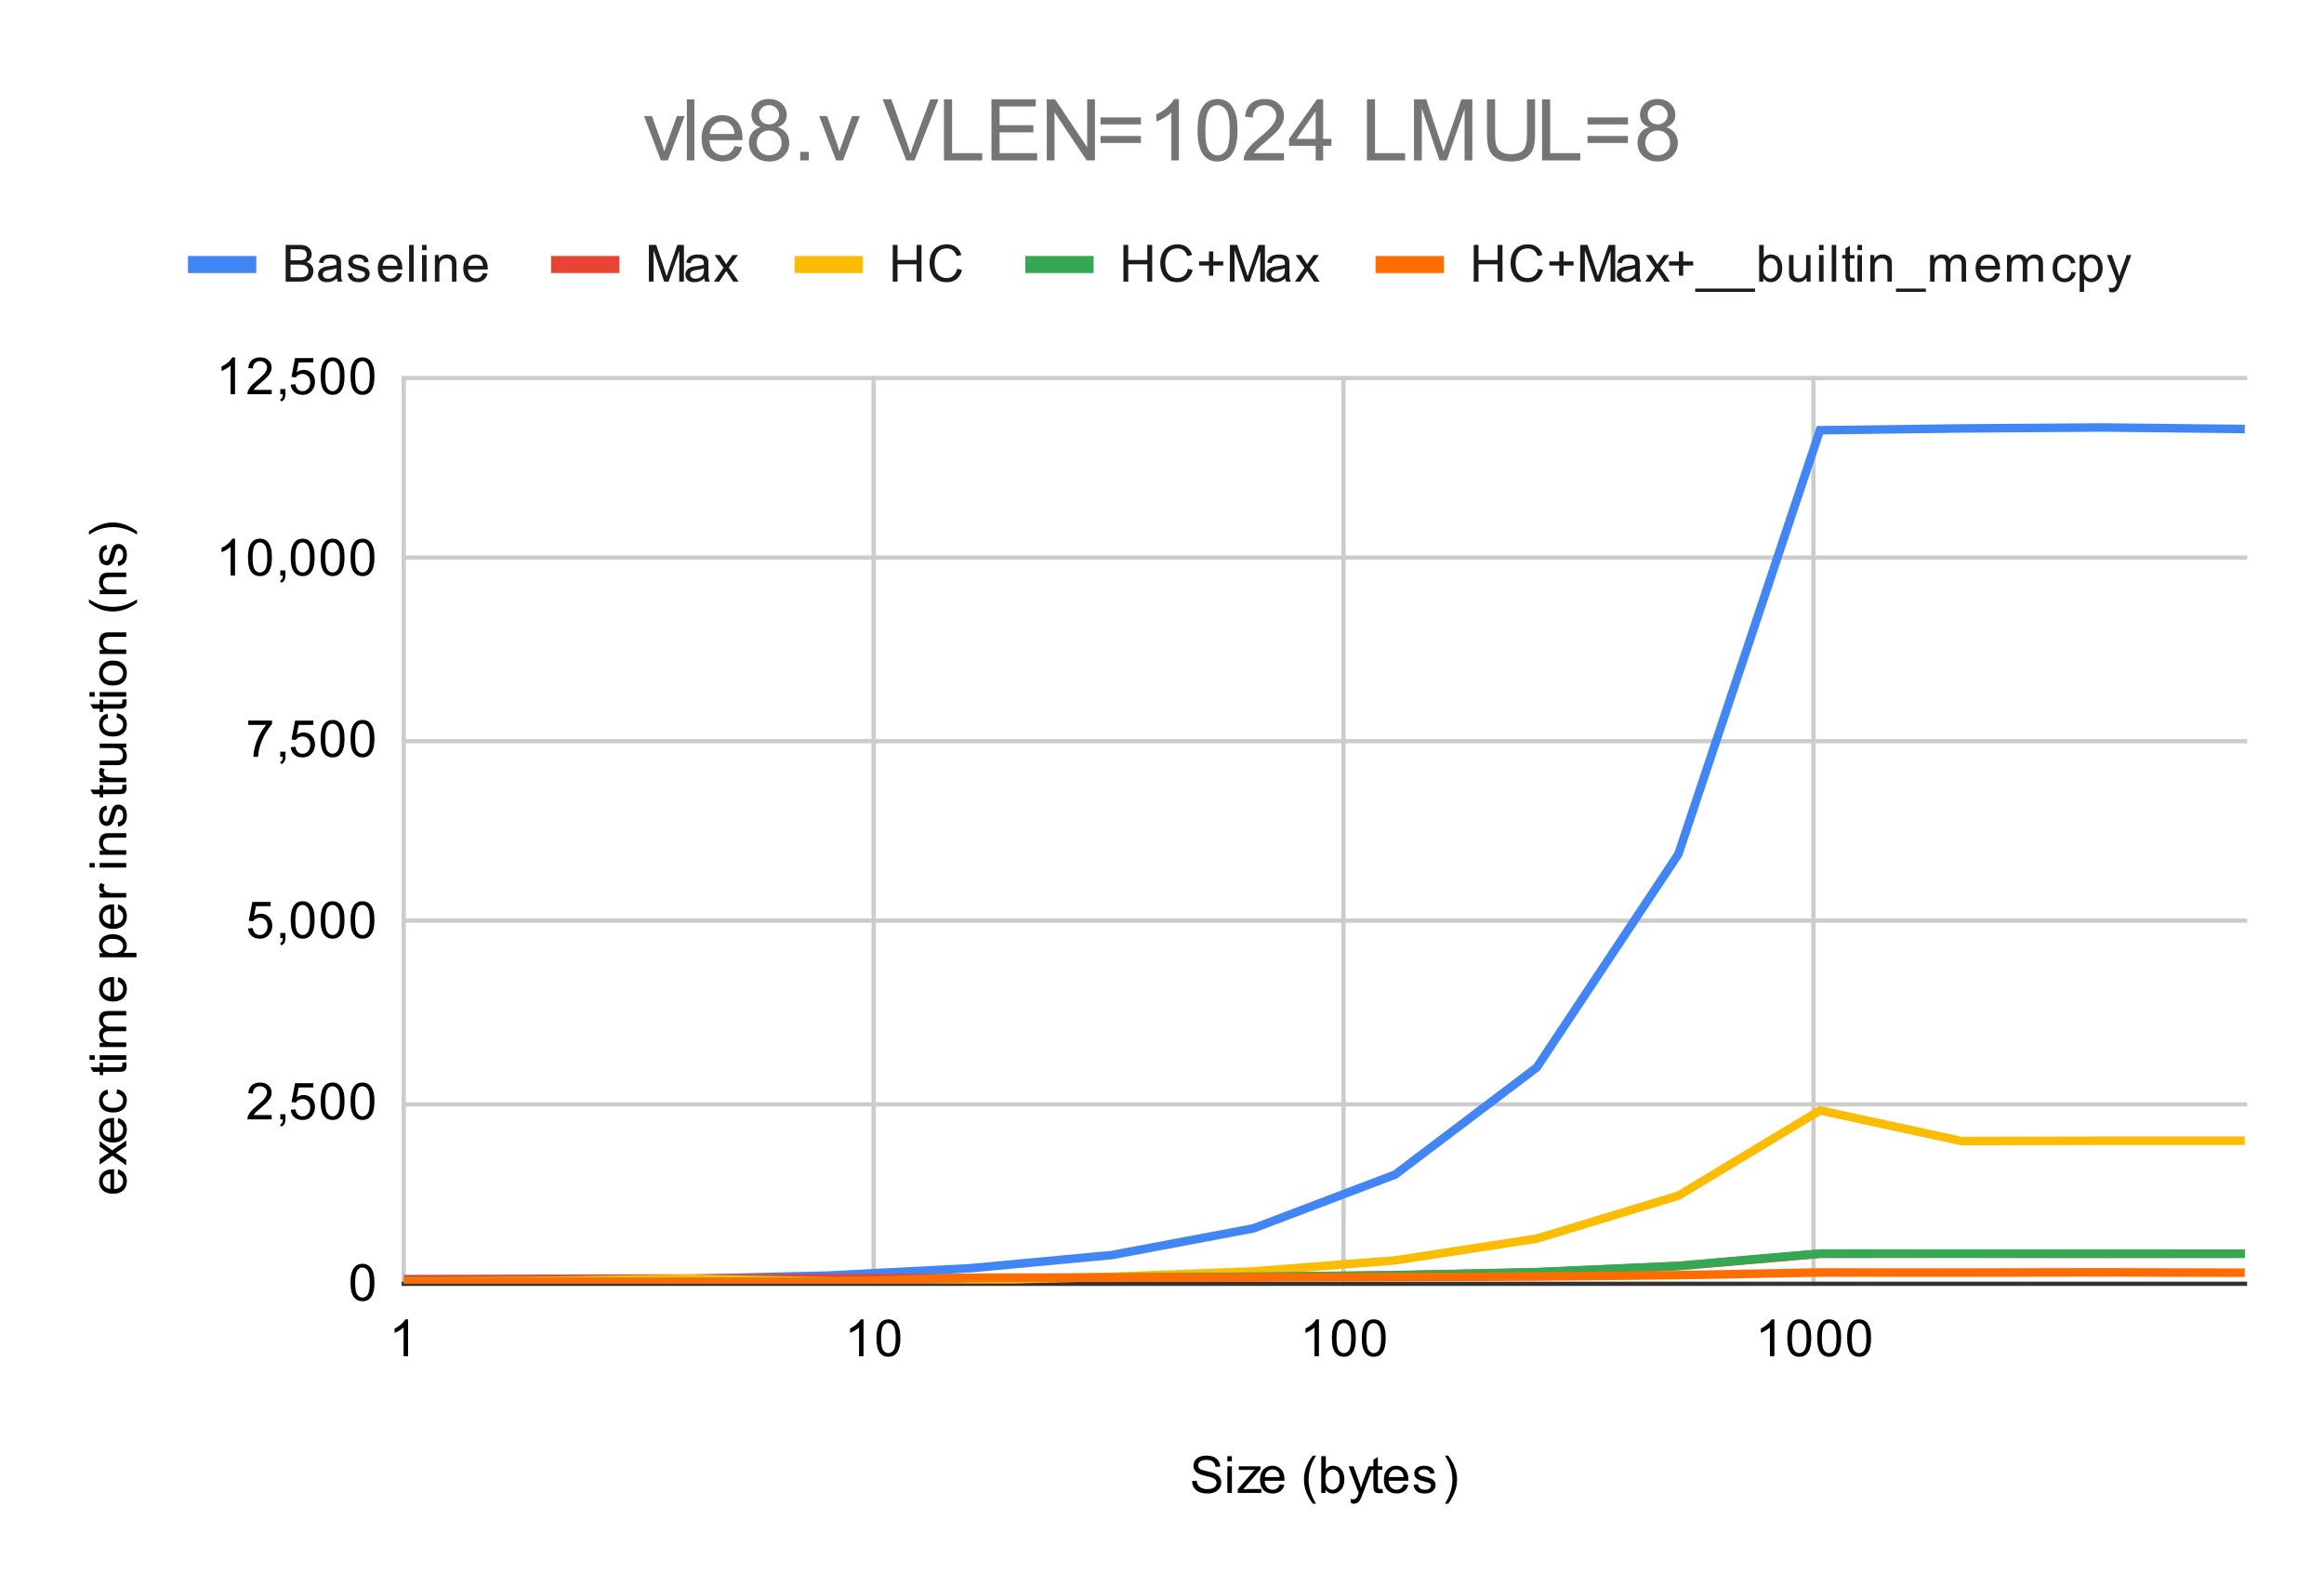 <svg version="1.1" viewBox="0.0 0.0 544.0 371.0" fill="none" stroke="none" stroke-linecap="square" stroke-miterlimit="10" width="544" height="371" xmlns:xlink="http://www.w3.org/1999/xlink" xmlns="http://www.w3.org/2000/svg"><path fill="#ffffff" d="M0 0L544.0 0L544.0 371.0L0 371.0L0 0Z" fill-rule="nonzero"/><path stroke="#cccccc" stroke-width="1.0" stroke-linecap="butt" d="M94.5 88.5L94.5 300.5" fill-rule="nonzero"/><path stroke="#cccccc" stroke-width="1.0" stroke-linecap="butt" d="M204.5 88.5L204.5 300.5" fill-rule="nonzero"/><path stroke="#cccccc" stroke-width="1.0" stroke-linecap="butt" d="M314.5 88.5L314.5 300.5" fill-rule="nonzero"/><path stroke="#cccccc" stroke-width="1.0" stroke-linecap="butt" d="M424.5 88.5L424.5 300.5" fill-rule="nonzero"/><path stroke="#333333" stroke-width="1.0" stroke-linecap="butt" d="M94.5 300.5L525.5 300.5" fill-rule="nonzero"/><path stroke="#cccccc" stroke-width="1.0" stroke-linecap="butt" d="M94.5 258.5L525.5 258.5" fill-rule="nonzero"/><path stroke="#cccccc" stroke-width="1.0" stroke-linecap="butt" d="M94.5 215.5L525.5 215.5" fill-rule="nonzero"/><path stroke="#cccccc" stroke-width="1.0" stroke-linecap="butt" d="M94.5 173.5L525.5 173.5" fill-rule="nonzero"/><path stroke="#cccccc" stroke-width="1.0" stroke-linecap="butt" d="M94.5 130.5L525.5 130.5" fill-rule="nonzero"/><path stroke="#cccccc" stroke-width="1.0" stroke-linecap="butt" d="M94.5 88.5L525.5 88.5" fill-rule="nonzero"/><clipPath id="id_0"><path d="M94.55 88.283L525.45 88.283L525.45 300.45L94.55 300.45L94.55 88.283Z" clip-rule="nonzero"/></clipPath><path stroke="#4285f4" stroke-width="2.0" stroke-linecap="butt" clip-path="url(#id_0)" d="M94.55 300.043L127.696 299.848L160.842 299.347L193.988 298.569L227.135 296.86L260.281 293.771L293.427 287.525L326.573 274.939L359.719 249.869L392.865 199.951L426.012 100.708L459.158 100.283L492.304 100.063L525.45 100.419" fill-rule="nonzero"/><path stroke="#ea4335" stroke-width="2.0" stroke-linecap="butt" clip-path="url(#id_0)" d="M94.55 299.417L127.696 299.345L160.842 299.274L193.988 299.216L227.135 299.175L260.281 299.101L293.427 298.931L326.573 298.532L359.719 297.819L392.865 296.359L426.012 293.491L459.158 293.457L492.304 293.508L525.45 293.474" fill-rule="nonzero"/><path stroke="#fbbc04" stroke-width="2.0" stroke-linecap="butt" clip-path="url(#id_0)" d="M94.55 300.006L127.696 299.811L160.842 299.309L193.988 299.949L227.135 299.697L260.281 298.854L293.427 297.598L326.573 295.019L359.719 289.927L392.865 279.878L426.012 259.918L459.158 267.097L492.304 267.013L525.45 267.013" fill-rule="nonzero"/><path stroke="#34a853" stroke-width="2.0" stroke-linecap="butt" clip-path="url(#id_0)" d="M94.55 300.121L127.696 300.076L160.842 300.087L193.988 300.088L227.135 299.105L260.281 299.028L293.427 298.846L326.573 298.464L359.719 297.768L392.865 296.292L426.012 293.406L459.158 293.423L492.304 293.423L525.45 293.44" fill-rule="nonzero"/><path stroke="#ff6d01" stroke-width="2.0" stroke-linecap="butt" clip-path="url(#id_0)" d="M94.55 300.143L127.696 300.088L160.842 300.092L193.988 300.098L227.135 299.092L260.281 299.067L293.427 299.024L326.573 298.922L359.719 298.804L392.865 298.481L426.012 297.853L459.158 297.87L492.304 297.819L525.45 297.904" fill-rule="nonzero"/><path fill="#000000" fill-opacity="0.0" clip-path="url(#id_0)" d="M97.55 300.043C97.55 301.7 96.207 303.043 94.55 303.043C92.893 303.043 91.55 301.7 91.55 300.043C91.55 298.386 92.893 297.043 94.55 297.043C96.207 297.043 97.55 298.386 97.55 300.043Z" fill-rule="nonzero"/><path fill="#000000" fill-opacity="0.0" clip-path="url(#id_0)" d="M130.696 299.848C130.696 301.505 129.353 302.848 127.696 302.848C126.039 302.848 124.696 301.505 124.696 299.848C124.696 298.191 126.039 296.848 127.696 296.848C129.353 296.848 130.696 298.191 130.696 299.848Z" fill-rule="nonzero"/><path fill="#000000" fill-opacity="0.0" clip-path="url(#id_0)" d="M163.842 299.347C163.842 301.004 162.499 302.347 160.842 302.347C159.185 302.347 157.842 301.004 157.842 299.347C157.842 297.69 159.185 296.347 160.842 296.347C162.499 296.347 163.842 297.69 163.842 299.347Z" fill-rule="nonzero"/><path fill="#000000" fill-opacity="0.0" clip-path="url(#id_0)" d="M196.988 298.569C196.988 300.226 195.645 301.569 193.988 301.569C192.332 301.569 190.988 300.226 190.988 298.569C190.988 296.912 192.332 295.569 193.988 295.569C195.645 295.569 196.988 296.912 196.988 298.569Z" fill-rule="nonzero"/><path fill="#000000" fill-opacity="0.0" clip-path="url(#id_0)" d="M230.135 296.86C230.135 298.517 228.791 299.86 227.135 299.86C225.478 299.86 224.135 298.517 224.135 296.86C224.135 295.203 225.478 293.86 227.135 293.86C228.791 293.86 230.135 295.203 230.135 296.86Z" fill-rule="nonzero"/><path fill="#000000" fill-opacity="0.0" clip-path="url(#id_0)" d="M263.281 293.771C263.281 295.428 261.938 296.771 260.281 296.771C258.624 296.771 257.281 295.428 257.281 293.771C257.281 292.114 258.624 290.771 260.281 290.771C261.938 290.771 263.281 292.114 263.281 293.771Z" fill-rule="nonzero"/><path fill="#000000" fill-opacity="0.0" clip-path="url(#id_0)" d="M296.427 287.525C296.427 289.182 295.084 290.525 293.427 290.525C291.77 290.525 290.427 289.182 290.427 287.525C290.427 285.868 291.77 284.525 293.427 284.525C295.084 284.525 296.427 285.868 296.427 287.525Z" fill-rule="nonzero"/><path fill="#000000" fill-opacity="0.0" clip-path="url(#id_0)" d="M329.573 274.939C329.573 276.596 328.23 277.939 326.573 277.939C324.916 277.939 323.573 276.596 323.573 274.939C323.573 273.282 324.916 271.939 326.573 271.939C328.23 271.939 329.573 273.282 329.573 274.939Z" fill-rule="nonzero"/><path fill="#000000" fill-opacity="0.0" clip-path="url(#id_0)" d="M362.719 249.869C362.719 251.526 361.376 252.869 359.719 252.869C358.062 252.869 356.719 251.526 356.719 249.869C356.719 248.213 358.062 246.869 359.719 246.869C361.376 246.869 362.719 248.213 362.719 249.869Z" fill-rule="nonzero"/><path fill="#000000" fill-opacity="0.0" clip-path="url(#id_0)" d="M395.865 199.951C395.865 201.608 394.522 202.951 392.865 202.951C391.209 202.951 389.865 201.608 389.865 199.951C389.865 198.294 391.209 196.951 392.865 196.951C394.522 196.951 395.865 198.294 395.865 199.951Z" fill-rule="nonzero"/><path fill="#000000" fill-opacity="0.0" clip-path="url(#id_0)" d="M429.012 100.708C429.012 102.365 427.668 103.708 426.012 103.708C424.355 103.708 423.012 102.365 423.012 100.708C423.012 99.051 424.355 97.708 426.012 97.708C427.668 97.708 429.012 99.051 429.012 100.708Z" fill-rule="nonzero"/><path fill="#000000" fill-opacity="0.0" clip-path="url(#id_0)" d="M462.158 100.283C462.158 101.94 460.815 103.283 459.158 103.283C457.501 103.283 456.158 101.94 456.158 100.283C456.158 98.627 457.501 97.283 459.158 97.283C460.815 97.283 462.158 98.627 462.158 100.283Z" fill-rule="nonzero"/><path fill="#000000" fill-opacity="0.0" clip-path="url(#id_0)" d="M495.304 100.063C495.304 101.72 493.961 103.063 492.304 103.063C490.647 103.063 489.304 101.72 489.304 100.063C489.304 98.406 490.647 97.063 492.304 97.063C493.961 97.063 495.304 98.406 495.304 100.063Z" fill-rule="nonzero"/><path fill="#000000" fill-opacity="0.0" clip-path="url(#id_0)" d="M528.45 100.419C528.45 102.076 527.107 103.419 525.45 103.419C523.793 103.419 522.45 102.076 522.45 100.419C522.45 98.762 523.793 97.419 525.45 97.419C527.107 97.419 528.45 98.762 528.45 100.419Z" fill-rule="nonzero"/><path fill="#000000" fill-opacity="0.0" clip-path="url(#id_0)" d="M97.55 299.417C97.55 301.074 96.207 302.417 94.55 302.417C92.893 302.417 91.55 301.074 91.55 299.417C91.55 297.76 92.893 296.417 94.55 296.417C96.207 296.417 97.55 297.76 97.55 299.417Z" fill-rule="nonzero"/><path fill="#000000" fill-opacity="0.0" clip-path="url(#id_0)" d="M130.696 299.345C130.696 301.002 129.353 302.345 127.696 302.345C126.039 302.345 124.696 301.002 124.696 299.345C124.696 297.688 126.039 296.345 127.696 296.345C129.353 296.345 130.696 297.688 130.696 299.345Z" fill-rule="nonzero"/><path fill="#000000" fill-opacity="0.0" clip-path="url(#id_0)" d="M163.842 299.274C163.842 300.931 162.499 302.274 160.842 302.274C159.185 302.274 157.842 300.931 157.842 299.274C157.842 297.617 159.185 296.274 160.842 296.274C162.499 296.274 163.842 297.617 163.842 299.274Z" fill-rule="nonzero"/><path fill="#000000" fill-opacity="0.0" clip-path="url(#id_0)" d="M196.988 299.216C196.988 300.873 195.645 302.216 193.988 302.216C192.332 302.216 190.988 300.873 190.988 299.216C190.988 297.559 192.332 296.216 193.988 296.216C195.645 296.216 196.988 297.559 196.988 299.216Z" fill-rule="nonzero"/><path fill="#000000" fill-opacity="0.0" clip-path="url(#id_0)" d="M230.135 299.175C230.135 300.832 228.791 302.175 227.135 302.175C225.478 302.175 224.135 300.832 224.135 299.175C224.135 297.518 225.478 296.175 227.135 296.175C228.791 296.175 230.135 297.518 230.135 299.175Z" fill-rule="nonzero"/><path fill="#000000" fill-opacity="0.0" clip-path="url(#id_0)" d="M263.281 299.101C263.281 300.757 261.938 302.101 260.281 302.101C258.624 302.101 257.281 300.757 257.281 299.101C257.281 297.444 258.624 296.101 260.281 296.101C261.938 296.101 263.281 297.444 263.281 299.101Z" fill-rule="nonzero"/><path fill="#000000" fill-opacity="0.0" clip-path="url(#id_0)" d="M296.427 298.931C296.427 300.588 295.084 301.931 293.427 301.931C291.77 301.931 290.427 300.588 290.427 298.931C290.427 297.274 291.77 295.931 293.427 295.931C295.084 295.931 296.427 297.274 296.427 298.931Z" fill-rule="nonzero"/><path fill="#000000" fill-opacity="0.0" clip-path="url(#id_0)" d="M329.573 298.532C329.573 300.189 328.23 301.532 326.573 301.532C324.916 301.532 323.573 300.189 323.573 298.532C323.573 296.875 324.916 295.532 326.573 295.532C328.23 295.532 329.573 296.875 329.573 298.532Z" fill-rule="nonzero"/><path fill="#000000" fill-opacity="0.0" clip-path="url(#id_0)" d="M362.719 297.819C362.719 299.476 361.376 300.819 359.719 300.819C358.062 300.819 356.719 299.476 356.719 297.819C356.719 296.162 358.062 294.819 359.719 294.819C361.376 294.819 362.719 296.162 362.719 297.819Z" fill-rule="nonzero"/><path fill="#000000" fill-opacity="0.0" clip-path="url(#id_0)" d="M395.865 296.359C395.865 298.016 394.522 299.359 392.865 299.359C391.209 299.359 389.865 298.016 389.865 296.359C389.865 294.703 391.209 293.359 392.865 293.359C394.522 293.359 395.865 294.703 395.865 296.359Z" fill-rule="nonzero"/><path fill="#000000" fill-opacity="0.0" clip-path="url(#id_0)" d="M429.012 293.491C429.012 295.148 427.668 296.491 426.012 296.491C424.355 296.491 423.012 295.148 423.012 293.491C423.012 291.834 424.355 290.491 426.012 290.491C427.668 290.491 429.012 291.834 429.012 293.491Z" fill-rule="nonzero"/><path fill="#000000" fill-opacity="0.0" clip-path="url(#id_0)" d="M462.158 293.457C462.158 295.114 460.815 296.457 459.158 296.457C457.501 296.457 456.158 295.114 456.158 293.457C456.158 291.8 457.501 290.457 459.158 290.457C460.815 290.457 462.158 291.8 462.158 293.457Z" fill-rule="nonzero"/><path fill="#000000" fill-opacity="0.0" clip-path="url(#id_0)" d="M495.304 293.508C495.304 295.165 493.961 296.508 492.304 296.508C490.647 296.508 489.304 295.165 489.304 293.508C489.304 291.851 490.647 290.508 492.304 290.508C493.961 290.508 495.304 291.851 495.304 293.508Z" fill-rule="nonzero"/><path fill="#000000" fill-opacity="0.0" clip-path="url(#id_0)" d="M528.45 293.474C528.45 295.131 527.107 296.474 525.45 296.474C523.793 296.474 522.45 295.131 522.45 293.474C522.45 291.817 523.793 290.474 525.45 290.474C527.107 290.474 528.45 291.817 528.45 293.474Z" fill-rule="nonzero"/><path fill="#000000" fill-opacity="0.0" clip-path="url(#id_0)" d="M97.55 300.006C97.55 301.663 96.207 303.006 94.55 303.006C92.893 303.006 91.55 301.663 91.55 300.006C91.55 298.349 92.893 297.006 94.55 297.006C96.207 297.006 97.55 298.349 97.55 300.006Z" fill-rule="nonzero"/><path fill="#000000" fill-opacity="0.0" clip-path="url(#id_0)" d="M130.696 299.811C130.696 301.468 129.353 302.811 127.696 302.811C126.039 302.811 124.696 301.468 124.696 299.811C124.696 298.154 126.039 296.811 127.696 296.811C129.353 296.811 130.696 298.154 130.696 299.811Z" fill-rule="nonzero"/><path fill="#000000" fill-opacity="0.0" clip-path="url(#id_0)" d="M163.842 299.309C163.842 300.965 162.499 302.309 160.842 302.309C159.185 302.309 157.842 300.965 157.842 299.309C157.842 297.652 159.185 296.309 160.842 296.309C162.499 296.309 163.842 297.652 163.842 299.309Z" fill-rule="nonzero"/><path fill="#000000" fill-opacity="0.0" clip-path="url(#id_0)" d="M196.988 299.949C196.988 301.606 195.645 302.949 193.988 302.949C192.332 302.949 190.988 301.606 190.988 299.949C190.988 298.292 192.332 296.949 193.988 296.949C195.645 296.949 196.988 298.292 196.988 299.949Z" fill-rule="nonzero"/><path fill="#000000" fill-opacity="0.0" clip-path="url(#id_0)" d="M230.135 299.697C230.135 301.354 228.791 302.697 227.135 302.697C225.478 302.697 224.135 301.354 224.135 299.697C224.135 298.04 225.478 296.697 227.135 296.697C228.791 296.697 230.135 298.04 230.135 299.697Z" fill-rule="nonzero"/><path fill="#000000" fill-opacity="0.0" clip-path="url(#id_0)" d="M263.281 298.854C263.281 300.511 261.938 301.854 260.281 301.854C258.624 301.854 257.281 300.511 257.281 298.854C257.281 297.198 258.624 295.854 260.281 295.854C261.938 295.854 263.281 297.198 263.281 298.854Z" fill-rule="nonzero"/><path fill="#000000" fill-opacity="0.0" clip-path="url(#id_0)" d="M296.427 297.598C296.427 299.255 295.084 300.598 293.427 300.598C291.77 300.598 290.427 299.255 290.427 297.598C290.427 295.942 291.77 294.598 293.427 294.598C295.084 294.598 296.427 295.942 296.427 297.598Z" fill-rule="nonzero"/><path fill="#000000" fill-opacity="0.0" clip-path="url(#id_0)" d="M329.573 295.019C329.573 296.675 328.23 298.019 326.573 298.019C324.916 298.019 323.573 296.675 323.573 295.019C323.573 293.362 324.916 292.019 326.573 292.019C328.23 292.019 329.573 293.362 329.573 295.019Z" fill-rule="nonzero"/><path fill="#000000" fill-opacity="0.0" clip-path="url(#id_0)" d="M362.719 289.927C362.719 291.583 361.376 292.927 359.719 292.927C358.062 292.927 356.719 291.583 356.719 289.927C356.719 288.27 358.062 286.927 359.719 286.927C361.376 286.927 362.719 288.27 362.719 289.927Z" fill-rule="nonzero"/><path fill="#000000" fill-opacity="0.0" clip-path="url(#id_0)" d="M395.865 279.878C395.865 281.535 394.522 282.878 392.865 282.878C391.209 282.878 389.865 281.535 389.865 279.878C389.865 278.221 391.209 276.878 392.865 276.878C394.522 276.878 395.865 278.221 395.865 279.878Z" fill-rule="nonzero"/><path fill="#000000" fill-opacity="0.0" clip-path="url(#id_0)" d="M429.012 259.918C429.012 261.575 427.668 262.918 426.012 262.918C424.355 262.918 423.012 261.575 423.012 259.918C423.012 258.261 424.355 256.918 426.012 256.918C427.668 256.918 429.012 258.261 429.012 259.918Z" fill-rule="nonzero"/><path fill="#000000" fill-opacity="0.0" clip-path="url(#id_0)" d="M462.158 267.097C462.158 268.754 460.815 270.097 459.158 270.097C457.501 270.097 456.158 268.754 456.158 267.097C456.158 265.441 457.501 264.097 459.158 264.097C460.815 264.097 462.158 265.441 462.158 267.097Z" fill-rule="nonzero"/><path fill="#000000" fill-opacity="0.0" clip-path="url(#id_0)" d="M495.304 267.013C495.304 268.669 493.961 270.013 492.304 270.013C490.647 270.013 489.304 268.669 489.304 267.013C489.304 265.356 490.647 264.013 492.304 264.013C493.961 264.013 495.304 265.356 495.304 267.013Z" fill-rule="nonzero"/><path fill="#000000" fill-opacity="0.0" clip-path="url(#id_0)" d="M528.45 267.013C528.45 268.669 527.107 270.013 525.45 270.013C523.793 270.013 522.45 268.669 522.45 267.013C522.45 265.356 523.793 264.013 525.45 264.013C527.107 264.013 528.45 265.356 528.45 267.013Z" fill-rule="nonzero"/><path fill="#000000" fill-opacity="0.0" clip-path="url(#id_0)" d="M97.55 300.121C97.55 301.778 96.207 303.121 94.55 303.121C92.893 303.121 91.55 301.778 91.55 300.121C91.55 298.464 92.893 297.121 94.55 297.121C96.207 297.121 97.55 298.464 97.55 300.121Z" fill-rule="nonzero"/><path fill="#000000" fill-opacity="0.0" clip-path="url(#id_0)" d="M130.696 300.076C130.696 301.733 129.353 303.076 127.696 303.076C126.039 303.076 124.696 301.733 124.696 300.076C124.696 298.419 126.039 297.076 127.696 297.076C129.353 297.076 130.696 298.419 130.696 300.076Z" fill-rule="nonzero"/><path fill="#000000" fill-opacity="0.0" clip-path="url(#id_0)" d="M163.842 300.087C163.842 301.744 162.499 303.087 160.842 303.087C159.185 303.087 157.842 301.744 157.842 300.087C157.842 298.43 159.185 297.087 160.842 297.087C162.499 297.087 163.842 298.43 163.842 300.087Z" fill-rule="nonzero"/><path fill="#000000" fill-opacity="0.0" clip-path="url(#id_0)" d="M196.988 300.088C196.988 301.745 195.645 303.088 193.988 303.088C192.332 303.088 190.988 301.745 190.988 300.088C190.988 298.431 192.332 297.088 193.988 297.088C195.645 297.088 196.988 298.431 196.988 300.088Z" fill-rule="nonzero"/><path fill="#000000" fill-opacity="0.0" clip-path="url(#id_0)" d="M230.135 299.105C230.135 300.762 228.791 302.105 227.135 302.105C225.478 302.105 224.135 300.762 224.135 299.105C224.135 297.448 225.478 296.105 227.135 296.105C228.791 296.105 230.135 297.448 230.135 299.105Z" fill-rule="nonzero"/><path fill="#000000" fill-opacity="0.0" clip-path="url(#id_0)" d="M263.281 299.028C263.281 300.685 261.938 302.028 260.281 302.028C258.624 302.028 257.281 300.685 257.281 299.028C257.281 297.372 258.624 296.028 260.281 296.028C261.938 296.028 263.281 297.372 263.281 299.028Z" fill-rule="nonzero"/><path fill="#000000" fill-opacity="0.0" clip-path="url(#id_0)" d="M296.427 298.846C296.427 300.503 295.084 301.846 293.427 301.846C291.77 301.846 290.427 300.503 290.427 298.846C290.427 297.189 291.77 295.846 293.427 295.846C295.084 295.846 296.427 297.189 296.427 298.846Z" fill-rule="nonzero"/><path fill="#000000" fill-opacity="0.0" clip-path="url(#id_0)" d="M329.573 298.464C329.573 300.121 328.23 301.464 326.573 301.464C324.916 301.464 323.573 300.121 323.573 298.464C323.573 296.807 324.916 295.464 326.573 295.464C328.23 295.464 329.573 296.807 329.573 298.464Z" fill-rule="nonzero"/><path fill="#000000" fill-opacity="0.0" clip-path="url(#id_0)" d="M362.719 297.768C362.719 299.425 361.376 300.768 359.719 300.768C358.062 300.768 356.719 299.425 356.719 297.768C356.719 296.111 358.062 294.768 359.719 294.768C361.376 294.768 362.719 296.111 362.719 297.768Z" fill-rule="nonzero"/><path fill="#000000" fill-opacity="0.0" clip-path="url(#id_0)" d="M395.865 296.292C395.865 297.948 394.522 299.292 392.865 299.292C391.209 299.292 389.865 297.948 389.865 296.292C389.865 294.635 391.209 293.292 392.865 293.292C394.522 293.292 395.865 294.635 395.865 296.292Z" fill-rule="nonzero"/><path fill="#000000" fill-opacity="0.0" clip-path="url(#id_0)" d="M429.012 293.406C429.012 295.063 427.668 296.406 426.012 296.406C424.355 296.406 423.012 295.063 423.012 293.406C423.012 291.749 424.355 290.406 426.012 290.406C427.668 290.406 429.012 291.749 429.012 293.406Z" fill-rule="nonzero"/><path fill="#000000" fill-opacity="0.0" clip-path="url(#id_0)" d="M462.158 293.423C462.158 295.08 460.815 296.423 459.158 296.423C457.501 296.423 456.158 295.08 456.158 293.423C456.158 291.766 457.501 290.423 459.158 290.423C460.815 290.423 462.158 291.766 462.158 293.423Z" fill-rule="nonzero"/><path fill="#000000" fill-opacity="0.0" clip-path="url(#id_0)" d="M495.304 293.423C495.304 295.08 493.961 296.423 492.304 296.423C490.647 296.423 489.304 295.08 489.304 293.423C489.304 291.766 490.647 290.423 492.304 290.423C493.961 290.423 495.304 291.766 495.304 293.423Z" fill-rule="nonzero"/><path fill="#000000" fill-opacity="0.0" clip-path="url(#id_0)" d="M528.45 293.44C528.45 295.097 527.107 296.44 525.45 296.44C523.793 296.44 522.45 295.097 522.45 293.44C522.45 291.783 523.793 290.44 525.45 290.44C527.107 290.44 528.45 291.783 528.45 293.44Z" fill-rule="nonzero"/><path fill="#000000" fill-opacity="0.0" clip-path="url(#id_0)" d="M97.55 300.143C97.55 301.8 96.207 303.143 94.55 303.143C92.893 303.143 91.55 301.8 91.55 300.143C91.55 298.486 92.893 297.143 94.55 297.143C96.207 297.143 97.55 298.486 97.55 300.143Z" fill-rule="nonzero"/><path fill="#000000" fill-opacity="0.0" clip-path="url(#id_0)" d="M130.696 300.088C130.696 301.745 129.353 303.088 127.696 303.088C126.039 303.088 124.696 301.745 124.696 300.088C124.696 298.431 126.039 297.088 127.696 297.088C129.353 297.088 130.696 298.431 130.696 300.088Z" fill-rule="nonzero"/><path fill="#000000" fill-opacity="0.0" clip-path="url(#id_0)" d="M163.842 300.092C163.842 301.748 162.499 303.092 160.842 303.092C159.185 303.092 157.842 301.748 157.842 300.092C157.842 298.435 159.185 297.092 160.842 297.092C162.499 297.092 163.842 298.435 163.842 300.092Z" fill-rule="nonzero"/><path fill="#000000" fill-opacity="0.0" clip-path="url(#id_0)" d="M196.988 300.098C196.988 301.755 195.645 303.098 193.988 303.098C192.332 303.098 190.988 301.755 190.988 300.098C190.988 298.441 192.332 297.098 193.988 297.098C195.645 297.098 196.988 298.441 196.988 300.098Z" fill-rule="nonzero"/><path fill="#000000" fill-opacity="0.0" clip-path="url(#id_0)" d="M230.135 299.092C230.135 300.749 228.791 302.092 227.135 302.092C225.478 302.092 224.135 300.749 224.135 299.092C224.135 297.435 225.478 296.092 227.135 296.092C228.791 296.092 230.135 297.435 230.135 299.092Z" fill-rule="nonzero"/><path fill="#000000" fill-opacity="0.0" clip-path="url(#id_0)" d="M263.281 299.067C263.281 300.724 261.938 302.067 260.281 302.067C258.624 302.067 257.281 300.724 257.281 299.067C257.281 297.41 258.624 296.067 260.281 296.067C261.938 296.067 263.281 297.41 263.281 299.067Z" fill-rule="nonzero"/><path fill="#000000" fill-opacity="0.0" clip-path="url(#id_0)" d="M296.427 299.024C296.427 300.681 295.084 302.024 293.427 302.024C291.77 302.024 290.427 300.681 290.427 299.024C290.427 297.367 291.77 296.024 293.427 296.024C295.084 296.024 296.427 297.367 296.427 299.024Z" fill-rule="nonzero"/><path fill="#000000" fill-opacity="0.0" clip-path="url(#id_0)" d="M329.573 298.922C329.573 300.579 328.23 301.922 326.573 301.922C324.916 301.922 323.573 300.579 323.573 298.922C323.573 297.266 324.916 295.922 326.573 295.922C328.23 295.922 329.573 297.266 329.573 298.922Z" fill-rule="nonzero"/><path fill="#000000" fill-opacity="0.0" clip-path="url(#id_0)" d="M362.719 298.804C362.719 300.46 361.376 301.804 359.719 301.804C358.062 301.804 356.719 300.46 356.719 298.804C356.719 297.147 358.062 295.804 359.719 295.804C361.376 295.804 362.719 297.147 362.719 298.804Z" fill-rule="nonzero"/><path fill="#000000" fill-opacity="0.0" clip-path="url(#id_0)" d="M395.865 298.481C395.865 300.138 394.522 301.481 392.865 301.481C391.209 301.481 389.865 300.138 389.865 298.481C389.865 296.824 391.209 295.481 392.865 295.481C394.522 295.481 395.865 296.824 395.865 298.481Z" fill-rule="nonzero"/><path fill="#000000" fill-opacity="0.0" clip-path="url(#id_0)" d="M429.012 297.853C429.012 299.51 427.668 300.853 426.012 300.853C424.355 300.853 423.012 299.51 423.012 297.853C423.012 296.196 424.355 294.853 426.012 294.853C427.668 294.853 429.012 296.196 429.012 297.853Z" fill-rule="nonzero"/><path fill="#000000" fill-opacity="0.0" clip-path="url(#id_0)" d="M462.158 297.87C462.158 299.527 460.815 300.87 459.158 300.87C457.501 300.87 456.158 299.527 456.158 297.87C456.158 296.213 457.501 294.87 459.158 294.87C460.815 294.87 462.158 296.213 462.158 297.87Z" fill-rule="nonzero"/><path fill="#000000" fill-opacity="0.0" clip-path="url(#id_0)" d="M495.304 297.819C495.304 299.476 493.961 300.819 492.304 300.819C490.647 300.819 489.304 299.476 489.304 297.819C489.304 296.162 490.647 294.819 492.304 294.819C493.961 294.819 495.304 296.162 495.304 297.819Z" fill-rule="nonzero"/><path fill="#000000" fill-opacity="0.0" clip-path="url(#id_0)" d="M528.45 297.904C528.45 299.561 527.107 300.904 525.45 300.904C523.793 300.904 522.45 299.561 522.45 297.904C522.45 296.247 523.793 294.904 525.45 294.904C527.107 294.904 528.45 296.247 528.45 297.904Z" fill-rule="nonzero"/><path fill="#000000" d="M279.047 346.684L280.109 346.591Q280.188 347.247 280.469 347.653Q280.75 348.059 281.328 348.325Q281.922 348.575 282.656 348.575Q283.297 348.575 283.797 348.387Q284.297 348.184 284.531 347.856Q284.781 347.512 284.781 347.122Q284.781 346.716 284.547 346.419Q284.312 346.106 283.781 345.903Q283.422 345.762 282.234 345.481Q281.062 345.2 280.594 344.95Q279.969 344.622 279.672 344.153Q279.375 343.669 279.375 343.075Q279.375 342.434 279.734 341.872Q280.109 341.294 280.812 341.012Q281.531 340.716 282.391 340.716Q283.344 340.716 284.078 341.028Q284.812 341.325 285.203 341.934Q285.594 342.528 285.625 343.278L284.531 343.356Q284.438 342.544 283.922 342.137Q283.422 341.716 282.438 341.716Q281.406 341.716 280.938 342.091Q280.469 342.466 280.469 342.997Q280.469 343.466 280.797 343.762Q281.125 344.059 282.5 344.372Q283.891 344.684 284.406 344.919Q285.156 345.278 285.516 345.809Q285.875 346.325 285.875 347.028Q285.875 347.716 285.484 348.325Q285.094 348.919 284.359 349.262Q283.625 349.591 282.703 349.591Q281.531 349.591 280.734 349.262Q279.953 348.919 279.5 348.231Q279.062 347.544 279.047 346.684ZM287.297 342.075L287.297 340.856L288.359 340.856L288.359 342.075L287.297 342.075ZM287.297 349.45L287.297 343.231L288.359 343.231L288.359 349.45L287.297 349.45ZM289.734 349.45L289.734 348.591L293.703 344.044Q293.016 344.075 292.5 344.075L289.969 344.075L289.969 343.231L295.062 343.231L295.062 343.919L291.688 347.872L291.031 348.591Q291.75 348.544 292.359 348.544L295.25 348.544L295.25 349.45L289.734 349.45ZM299.547 347.45L300.641 347.575Q300.391 348.528 299.688 349.059Q298.984 349.591 297.906 349.591Q296.547 349.591 295.734 348.747Q294.938 347.903 294.938 346.387Q294.938 344.825 295.75 343.966Q296.562 343.091 297.844 343.091Q299.094 343.091 299.875 343.934Q300.672 344.778 300.672 346.325Q300.672 346.419 300.672 346.606L296.031 346.606Q296.094 347.637 296.609 348.184Q297.125 348.716 297.906 348.716Q298.484 348.716 298.891 348.419Q299.312 348.106 299.547 347.45ZM296.094 345.747L299.562 345.747Q299.5 344.95 299.172 344.559Q298.656 343.95 297.859 343.95Q297.125 343.95 296.625 344.434Q296.141 344.919 296.094 345.747ZM307.312 351.981Q306.438 350.872 305.828 349.403Q305.234 347.919 305.234 346.341Q305.234 344.95 305.672 343.669Q306.203 342.184 307.312 340.716L308.062 340.716Q307.359 341.934 307.125 342.45Q306.766 343.262 306.562 344.137Q306.312 345.231 306.312 346.341Q306.312 349.169 308.062 351.981L307.312 351.981ZM310.266 349.45L309.281 349.45L309.281 340.856L310.344 340.856L310.344 343.919Q311.016 343.091 312.047 343.091Q312.625 343.091 313.125 343.325Q313.641 343.544 313.969 343.966Q314.312 344.387 314.5 344.981Q314.688 345.575 314.688 346.247Q314.688 347.841 313.891 348.716Q313.094 349.591 312.0 349.591Q310.891 349.591 310.266 348.669L310.266 349.45ZM310.25 346.294Q310.25 347.403 310.562 347.903Q311.062 348.716 311.906 348.716Q312.594 348.716 313.094 348.122Q313.609 347.528 313.609 346.325Q313.609 345.106 313.125 344.528Q312.641 343.95 311.953 343.95Q311.266 343.95 310.75 344.559Q310.25 345.153 310.25 346.294ZM316.25 351.841L316.125 350.856Q316.469 350.95 316.734 350.95Q317.078 350.95 317.281 350.825Q317.5 350.716 317.641 350.512Q317.734 350.341 317.969 349.716Q317.984 349.637 318.062 349.466L315.688 343.231L316.828 343.231L318.125 346.825Q318.375 347.512 318.578 348.278Q318.766 347.544 319.016 346.856L320.344 343.231L321.391 343.231L319.031 349.559Q318.641 350.575 318.438 350.966Q318.156 351.497 317.781 351.731Q317.422 351.981 316.922 351.981Q316.625 351.981 316.25 351.841ZM323.594 348.512L323.75 349.434Q323.297 349.528 322.953 349.528Q322.375 349.528 322.062 349.356Q321.75 349.169 321.609 348.872Q321.484 348.575 321.484 347.622L321.484 344.044L320.719 344.044L320.719 343.231L321.484 343.231L321.484 341.684L322.531 341.059L322.531 343.231L323.594 343.231L323.594 344.044L322.531 344.044L322.531 347.684Q322.531 348.137 322.578 348.262Q322.641 348.387 322.766 348.466Q322.891 348.544 323.125 348.544Q323.312 348.544 323.594 348.512ZM328.547 347.45L329.641 347.575Q329.391 348.528 328.688 349.059Q327.984 349.591 326.906 349.591Q325.547 349.591 324.734 348.747Q323.938 347.903 323.938 346.387Q323.938 344.825 324.75 343.966Q325.562 343.091 326.844 343.091Q328.094 343.091 328.875 343.934Q329.672 344.778 329.672 346.325Q329.672 346.419 329.672 346.606L325.031 346.606Q325.094 347.637 325.609 348.184Q326.125 348.716 326.906 348.716Q327.484 348.716 327.891 348.419Q328.312 348.106 328.547 347.45ZM325.094 345.747L328.562 345.747Q328.5 344.95 328.172 344.559Q327.656 343.95 326.859 343.95Q326.125 343.95 325.625 344.434Q325.141 344.919 325.094 345.747ZM330.875 347.591L331.906 347.434Q332.0 348.059 332.391 348.387Q332.797 348.716 333.531 348.716Q334.25 348.716 334.594 348.434Q334.953 348.137 334.953 347.731Q334.953 347.372 334.641 347.169Q334.422 347.028 333.562 346.809Q332.406 346.512 331.953 346.309Q331.516 346.091 331.281 345.716Q331.047 345.341 331.047 344.872Q331.047 344.466 331.234 344.106Q331.422 343.747 331.75 343.512Q332.0 343.341 332.422 343.216Q332.844 343.091 333.344 343.091Q334.062 343.091 334.609 343.309Q335.172 343.512 335.438 343.872Q335.703 344.231 335.797 344.825L334.766 344.966Q334.703 344.497 334.359 344.231Q334.031 343.95 333.406 343.95Q332.688 343.95 332.375 344.2Q332.062 344.434 332.062 344.762Q332.062 344.966 332.188 345.122Q332.328 345.294 332.594 345.403Q332.75 345.466 333.531 345.669Q334.656 345.981 335.094 346.169Q335.531 346.356 335.781 346.716Q336.031 347.075 336.031 347.622Q336.031 348.153 335.719 348.622Q335.422 349.075 334.844 349.341Q334.266 349.591 333.531 349.591Q332.312 349.591 331.672 349.091Q331.047 348.575 330.875 347.591ZM338.984 351.981L338.234 351.981Q339.984 349.169 339.984 346.341Q339.984 345.247 339.734 344.153Q339.531 343.278 339.172 342.466Q338.938 341.95 338.234 340.716L338.984 340.716Q340.078 342.184 340.609 343.669Q341.062 344.95 341.062 346.341Q341.062 347.919 340.453 349.403Q339.844 350.872 338.984 351.981Z" fill-rule="nonzero"/><path fill="#000000" d="M27.55 274.82L27.675 273.726Q28.628 273.976 29.159 274.679Q29.691 275.382 29.691 276.46Q29.691 277.82 28.847 278.632Q28.003 279.429 26.488 279.429Q24.925 279.429 24.066 278.617Q23.191 277.804 23.191 276.523Q23.191 275.273 24.034 274.492Q24.878 273.695 26.425 273.695Q26.519 273.695 26.706 273.695L26.706 278.335Q27.738 278.273 28.284 277.757Q28.816 277.242 28.816 276.46Q28.816 275.882 28.519 275.476Q28.206 275.054 27.55 274.82ZM25.847 278.273L25.847 274.804Q25.05 274.867 24.659 275.195Q24.05 275.71 24.05 276.507Q24.05 277.242 24.534 277.742Q25.019 278.226 25.847 278.273ZM29.55 272.773L26.316 270.507L23.331 272.601L23.331 271.289L24.784 270.335Q25.206 270.07 25.488 269.898Q25.097 269.648 24.8 269.429L23.331 268.382L23.331 267.117L26.253 269.273L29.55 266.96L29.55 268.242L27.613 269.523L27.097 269.867L29.55 271.507L29.55 272.773ZM27.55 262.82L27.675 261.726Q28.628 261.976 29.159 262.679Q29.691 263.382 29.691 264.46Q29.691 265.82 28.847 266.632Q28.003 267.429 26.488 267.429Q24.925 267.429 24.066 266.617Q23.191 265.804 23.191 264.523Q23.191 263.273 24.034 262.492Q24.878 261.695 26.425 261.695Q26.519 261.695 26.706 261.695L26.706 266.335Q27.738 266.273 28.284 265.757Q28.816 265.242 28.816 264.46Q28.816 263.882 28.519 263.476Q28.206 263.054 27.55 262.82ZM25.847 266.273L25.847 262.804Q25.05 262.867 24.659 263.195Q24.05 263.71 24.05 264.507Q24.05 265.242 24.534 265.742Q25.019 266.226 25.847 266.273ZM27.269 256.007L27.409 254.976Q28.472 255.148 29.081 255.851Q29.691 256.554 29.691 257.57Q29.691 258.851 28.863 259.632Q28.019 260.398 26.456 260.398Q25.456 260.398 24.706 260.07Q23.941 259.726 23.566 259.054Q23.191 258.367 23.191 257.554Q23.191 256.554 23.706 255.914Q24.206 255.257 25.159 255.07L25.316 256.101Q24.691 256.242 24.378 256.617Q24.05 256.992 24.05 257.523Q24.05 258.32 24.628 258.82Q25.191 259.32 26.425 259.32Q27.691 259.32 28.253 258.835Q28.816 258.351 28.816 257.585Q28.816 256.96 28.441 256.554Q28.066 256.132 27.269 256.007ZM28.613 248.773L29.534 248.617Q29.628 249.07 29.628 249.414Q29.628 249.992 29.456 250.304Q29.269 250.617 28.972 250.757Q28.675 250.882 27.722 250.882L24.144 250.882L24.144 251.648L23.331 251.648L23.331 250.882L21.784 250.882L21.159 249.835L23.331 249.835L23.331 248.773L24.144 248.773L24.144 249.835L27.784 249.835Q28.238 249.835 28.363 249.789Q28.488 249.726 28.566 249.601Q28.644 249.476 28.644 249.242Q28.644 249.054 28.613 248.773ZM22.175 248.07L20.956 248.07L20.956 247.007L22.175 247.007L22.175 248.07ZM29.55 248.07L23.331 248.07L23.331 247.007L29.55 247.007L29.55 248.07ZM29.55 245.07L23.331 245.07L23.331 244.132L24.206 244.132Q23.738 243.835 23.472 243.351Q23.191 242.867 23.191 242.242Q23.191 241.554 23.472 241.117Q23.753 240.664 24.269 240.492Q23.191 239.742 23.191 238.57Q23.191 237.632 23.706 237.148Q24.206 236.648 25.284 236.648L29.55 236.648L29.55 237.695L25.628 237.695Q25.003 237.695 24.722 237.804Q24.441 237.898 24.269 238.164Q24.097 238.429 24.097 238.804Q24.097 239.46 24.534 239.898Q24.972 240.32 25.941 240.32L29.55 240.32L29.55 241.382L25.503 241.382Q24.8 241.382 24.456 241.648Q24.097 241.898 24.097 242.476Q24.097 242.929 24.331 243.304Q24.566 243.679 25.019 243.851Q25.472 244.023 26.316 244.023L29.55 244.023L29.55 245.07ZM27.55 229.82L27.675 228.726Q28.628 228.976 29.159 229.679Q29.691 230.382 29.691 231.46Q29.691 232.82 28.847 233.632Q28.003 234.429 26.488 234.429Q24.925 234.429 24.066 233.617Q23.191 232.804 23.191 231.523Q23.191 230.273 24.034 229.492Q24.878 228.695 26.425 228.695Q26.519 228.695 26.706 228.695L26.706 233.335Q27.738 233.273 28.284 232.757Q28.816 232.242 28.816 231.46Q28.816 230.882 28.519 230.476Q28.206 230.054 27.55 229.82ZM25.847 233.273L25.847 229.804Q25.05 229.867 24.659 230.195Q24.05 230.71 24.05 231.507Q24.05 232.242 24.534 232.742Q25.019 233.226 25.847 233.273ZM31.941 224.07L23.331 224.07L23.331 223.117L24.128 223.117Q23.659 222.773 23.425 222.351Q23.191 221.914 23.191 221.304Q23.191 220.507 23.597 219.898Q24.003 219.289 24.753 218.992Q25.503 218.679 26.394 218.679Q27.347 218.679 28.113 219.023Q28.878 219.351 29.284 220.007Q29.691 220.664 29.691 221.382Q29.691 221.914 29.472 222.335Q29.238 222.757 28.909 223.023L31.941 223.023L31.941 224.07ZM26.472 223.117Q27.675 223.117 28.253 222.632Q28.816 222.148 28.816 221.46Q28.816 220.757 28.222 220.257Q27.628 219.757 26.378 219.757Q25.191 219.757 24.613 220.242Q24.019 220.726 24.019 221.414Q24.019 222.085 24.644 222.601Q25.269 223.117 26.472 223.117ZM27.55 212.82L27.675 211.726Q28.628 211.976 29.159 212.679Q29.691 213.382 29.691 214.46Q29.691 215.82 28.847 216.632Q28.003 217.429 26.488 217.429Q24.925 217.429 24.066 216.617Q23.191 215.804 23.191 214.523Q23.191 213.273 24.034 212.492Q24.878 211.695 26.425 211.695Q26.519 211.695 26.706 211.695L26.706 216.335Q27.738 216.273 28.284 215.757Q28.816 215.242 28.816 214.46Q28.816 213.882 28.519 213.476Q28.206 213.054 27.55 212.82ZM25.847 216.273L25.847 212.804Q25.05 212.867 24.659 213.195Q24.05 213.71 24.05 214.507Q24.05 215.242 24.534 215.742Q25.019 216.226 25.847 216.273ZM29.55 210.085L23.331 210.085L23.331 209.132L24.269 209.132Q23.613 208.773 23.409 208.476Q23.191 208.164 23.191 207.789Q23.191 207.257 23.519 206.71L24.503 207.07Q24.269 207.46 24.269 207.835Q24.269 208.195 24.488 208.476Q24.691 208.742 25.066 208.851Q25.628 209.039 26.284 209.039L29.55 209.039L29.55 210.085ZM22.175 203.07L20.956 203.07L20.956 202.007L22.175 202.007L22.175 203.07ZM29.55 203.07L23.331 203.07L23.331 202.007L29.55 202.007L29.55 203.07ZM29.55 200.07L23.331 200.07L23.331 199.132L24.206 199.132Q23.191 198.445 23.191 197.148Q23.191 196.585 23.394 196.117Q23.597 195.632 23.925 195.398Q24.253 195.164 24.691 195.07Q24.988 195.023 25.722 195.023L29.55 195.023L29.55 196.07L25.769 196.07Q25.113 196.07 24.8 196.195Q24.488 196.32 24.3 196.632Q24.097 196.945 24.097 197.367Q24.097 198.039 24.534 198.539Q24.956 199.023 26.144 199.023L29.55 199.023L29.55 200.07ZM27.691 193.492L27.534 192.46Q28.159 192.367 28.488 191.976Q28.816 191.57 28.816 190.835Q28.816 190.117 28.534 189.773Q28.238 189.414 27.831 189.414Q27.472 189.414 27.269 189.726Q27.128 189.945 26.909 190.804Q26.613 191.96 26.409 192.414Q26.191 192.851 25.816 193.085Q25.441 193.32 24.972 193.32Q24.566 193.32 24.206 193.132Q23.847 192.945 23.613 192.617Q23.441 192.367 23.316 191.945Q23.191 191.523 23.191 191.023Q23.191 190.304 23.409 189.757Q23.613 189.195 23.972 188.929Q24.331 188.664 24.925 188.57L25.066 189.601Q24.597 189.664 24.331 190.007Q24.05 190.335 24.05 190.96Q24.05 191.679 24.3 191.992Q24.534 192.304 24.863 192.304Q25.066 192.304 25.222 192.179Q25.394 192.039 25.503 191.773Q25.566 191.617 25.769 190.835Q26.081 189.71 26.269 189.273Q26.456 188.835 26.816 188.585Q27.175 188.335 27.722 188.335Q28.253 188.335 28.722 188.648Q29.175 188.945 29.441 189.523Q29.691 190.101 29.691 190.835Q29.691 192.054 29.191 192.695Q28.675 193.32 27.691 193.492ZM28.613 183.773L29.534 183.617Q29.628 184.07 29.628 184.414Q29.628 184.992 29.456 185.304Q29.269 185.617 28.972 185.757Q28.675 185.882 27.722 185.882L24.144 185.882L24.144 186.648L23.331 186.648L23.331 185.882L21.784 185.882L21.159 184.835L23.331 184.835L23.331 183.773L24.144 183.773L24.144 184.835L27.784 184.835Q28.238 184.835 28.363 184.789Q28.488 184.726 28.566 184.601Q28.644 184.476 28.644 184.242Q28.644 184.054 28.613 183.773ZM29.55 183.085L23.331 183.085L23.331 182.132L24.269 182.132Q23.613 181.773 23.409 181.476Q23.191 181.164 23.191 180.789Q23.191 180.257 23.519 179.71L24.503 180.07Q24.269 180.46 24.269 180.835Q24.269 181.195 24.488 181.476Q24.691 181.742 25.066 181.851Q25.628 182.039 26.284 182.039L29.55 182.039L29.55 183.085ZM29.55 174.992L28.628 174.992Q29.691 175.726 29.691 176.976Q29.691 177.523 29.488 178.007Q29.269 178.476 28.956 178.71Q28.628 178.945 28.159 179.039Q27.863 179.101 27.175 179.101L23.331 179.101L23.331 178.039L26.784 178.039Q27.597 178.039 27.894 177.976Q28.3 177.882 28.55 177.57Q28.784 177.242 28.784 176.757Q28.784 176.289 28.55 175.882Q28.3 175.46 27.878 175.289Q27.456 175.101 26.659 175.101L23.331 175.101L23.331 174.054L29.55 174.054L29.55 174.992ZM27.269 168.007L27.409 166.976Q28.472 167.148 29.081 167.851Q29.691 168.554 29.691 169.57Q29.691 170.851 28.863 171.632Q28.019 172.398 26.456 172.398Q25.456 172.398 24.706 172.07Q23.941 171.726 23.566 171.054Q23.191 170.367 23.191 169.554Q23.191 168.554 23.706 167.914Q24.206 167.257 25.159 167.07L25.316 168.101Q24.691 168.242 24.378 168.617Q24.05 168.992 24.05 169.523Q24.05 170.32 24.628 170.82Q25.191 171.32 26.425 171.32Q27.691 171.32 28.253 170.835Q28.816 170.351 28.816 169.585Q28.816 168.96 28.441 168.554Q28.066 168.132 27.269 168.007ZM28.613 163.773L29.534 163.617Q29.628 164.07 29.628 164.414Q29.628 164.992 29.456 165.304Q29.269 165.617 28.972 165.757Q28.675 165.882 27.722 165.882L24.144 165.882L24.144 166.648L23.331 166.648L23.331 165.882L21.784 165.882L21.159 164.835L23.331 164.835L23.331 163.773L24.144 163.773L24.144 164.835L27.784 164.835Q28.238 164.835 28.363 164.789Q28.488 164.726 28.566 164.601Q28.644 164.476 28.644 164.242Q28.644 164.054 28.613 163.773ZM22.175 163.07L20.956 163.07L20.956 162.007L22.175 162.007L22.175 163.07ZM29.55 163.07L23.331 163.07L23.331 162.007L29.55 162.007L29.55 163.07ZM26.441 160.46Q24.706 160.46 23.878 159.507Q23.191 158.71 23.191 157.554Q23.191 156.273 24.034 155.46Q24.863 154.632 26.347 154.632Q27.55 154.632 28.238 154.992Q28.925 155.351 29.316 156.054Q29.691 156.742 29.691 157.554Q29.691 158.851 28.863 159.664Q28.019 160.46 26.441 160.46ZM26.441 159.382Q27.628 159.382 28.222 158.867Q28.816 158.335 28.816 157.554Q28.816 156.757 28.222 156.242Q27.628 155.726 26.409 155.726Q25.253 155.726 24.659 156.257Q24.066 156.773 24.066 157.554Q24.066 158.335 24.659 158.867Q25.238 159.382 26.441 159.382ZM29.55 153.07L23.331 153.07L23.331 152.132L24.206 152.132Q23.191 151.445 23.191 150.148Q23.191 149.585 23.394 149.117Q23.597 148.632 23.925 148.398Q24.253 148.164 24.691 148.07Q24.988 148.023 25.722 148.023L29.55 148.023L29.55 149.07L25.769 149.07Q25.113 149.07 24.8 149.195Q24.488 149.32 24.3 149.632Q24.097 149.945 24.097 150.367Q24.097 151.039 24.534 151.539Q24.956 152.023 26.144 152.023L29.55 152.023L29.55 153.07ZM32.081 141.054Q30.972 141.929 29.503 142.539Q28.019 143.132 26.441 143.132Q25.05 143.132 23.769 142.695Q22.284 142.164 20.816 141.054L20.816 140.304Q22.034 141.007 22.55 141.242Q23.363 141.601 24.238 141.804Q25.331 142.054 26.441 142.054Q29.269 142.054 32.081 140.304L32.081 141.054ZM29.55 139.07L23.331 139.07L23.331 138.132L24.206 138.132Q23.191 137.445 23.191 136.148Q23.191 135.585 23.394 135.117Q23.597 134.632 23.925 134.398Q24.253 134.164 24.691 134.07Q24.988 134.023 25.722 134.023L29.55 134.023L29.55 135.07L25.769 135.07Q25.113 135.07 24.8 135.195Q24.488 135.32 24.3 135.632Q24.097 135.945 24.097 136.367Q24.097 137.039 24.534 137.539Q24.956 138.023 26.144 138.023L29.55 138.023L29.55 139.07ZM27.691 132.492L27.534 131.46Q28.159 131.367 28.488 130.976Q28.816 130.57 28.816 129.835Q28.816 129.117 28.534 128.773Q28.238 128.414 27.831 128.414Q27.472 128.414 27.269 128.726Q27.128 128.945 26.909 129.804Q26.613 130.96 26.409 131.414Q26.191 131.851 25.816 132.085Q25.441 132.32 24.972 132.32Q24.566 132.32 24.206 132.132Q23.847 131.945 23.613 131.617Q23.441 131.367 23.316 130.945Q23.191 130.523 23.191 130.023Q23.191 129.304 23.409 128.757Q23.613 128.195 23.972 127.929Q24.331 127.664 24.925 127.57L25.066 128.601Q24.597 128.664 24.331 129.007Q24.05 129.335 24.05 129.96Q24.05 130.679 24.3 130.992Q24.534 131.304 24.863 131.304Q25.066 131.304 25.222 131.179Q25.394 131.039 25.503 130.773Q25.566 130.617 25.769 129.835Q26.081 128.71 26.269 128.273Q26.456 127.835 26.816 127.585Q27.175 127.335 27.722 127.335Q28.253 127.335 28.722 127.648Q29.175 127.945 29.441 128.523Q29.691 129.101 29.691 129.835Q29.691 131.054 29.191 131.695Q28.675 132.32 27.691 132.492ZM32.081 124.382L32.081 125.132Q29.269 123.382 26.441 123.382Q25.347 123.382 24.253 123.632Q23.378 123.835 22.566 124.195Q22.05 124.429 20.816 125.132L20.816 124.382Q22.284 123.289 23.769 122.757Q25.05 122.304 26.441 122.304Q28.019 122.304 29.503 122.914Q30.972 123.523 32.081 124.382Z" fill-rule="nonzero"/><path fill="#000000" d="M82.05 300.216Q82.05 298.684 82.362 297.762Q82.675 296.825 83.284 296.325Q83.909 295.825 84.847 295.825Q85.534 295.825 86.05 296.106Q86.581 296.387 86.925 296.919Q87.269 297.434 87.456 298.184Q87.644 298.934 87.644 300.216Q87.644 301.731 87.331 302.653Q87.034 303.575 86.409 304.091Q85.8 304.591 84.847 304.591Q83.612 304.591 82.894 303.7Q82.05 302.637 82.05 300.216ZM83.128 300.216Q83.128 302.325 83.628 303.028Q84.128 303.731 84.847 303.731Q85.581 303.731 86.066 303.028Q86.566 302.325 86.566 300.216Q86.566 298.091 86.066 297.403Q85.581 296.7 84.831 296.7Q84.112 296.7 83.675 297.309Q83.128 298.091 83.128 300.216Z" fill-rule="nonzero"/><path fill="#000000" d="M63.597 261.001L63.597 262.017L57.909 262.017Q57.909 261.642 58.034 261.282Q58.253 260.704 58.722 260.142Q59.206 259.579 60.112 258.845Q61.519 257.689 62.003 257.017Q62.503 256.345 62.503 255.751Q62.503 255.126 62.05 254.704Q61.597 254.267 60.878 254.267Q60.112 254.267 59.659 254.72Q59.206 255.173 59.191 255.985L58.112 255.876Q58.222 254.657 58.941 254.032Q59.675 253.392 60.909 253.392Q62.144 253.392 62.862 254.079Q63.581 254.767 63.581 255.782Q63.581 256.298 63.362 256.798Q63.159 257.282 62.659 257.845Q62.175 258.392 61.05 259.345Q60.097 260.142 59.816 260.439Q59.55 260.72 59.378 261.001L63.597 261.001ZM65.612 262.017L65.612 260.814L66.816 260.814L66.816 262.017Q66.816 262.673 66.581 263.079Q66.347 263.501 65.847 263.72L65.55 263.267Q65.878 263.126 66.034 262.829Q66.191 262.548 66.222 262.017L65.612 262.017ZM68.05 259.767L69.159 259.673Q69.284 260.485 69.722 260.892Q70.175 261.298 70.816 261.298Q71.566 261.298 72.097 260.72Q72.628 260.142 72.628 259.204Q72.628 258.298 72.112 257.782Q71.612 257.251 70.784 257.251Q70.284 257.251 69.862 257.485Q69.456 257.72 69.222 258.079L68.237 257.954L69.066 253.548L73.347 253.548L73.347 254.548L69.909 254.548L69.456 256.86Q70.222 256.314 71.066 256.314Q72.191 256.314 72.956 257.095Q73.737 257.876 73.737 259.11Q73.737 260.267 73.066 261.126Q72.237 262.157 70.816 262.157Q69.644 262.157 68.894 261.501Q68.159 260.845 68.05 259.767ZM75.05 257.782Q75.05 256.251 75.362 255.329Q75.675 254.392 76.284 253.892Q76.909 253.392 77.847 253.392Q78.534 253.392 79.05 253.673Q79.581 253.954 79.925 254.485Q80.269 255.001 80.456 255.751Q80.644 256.501 80.644 257.782Q80.644 259.298 80.331 260.22Q80.034 261.142 79.409 261.657Q78.8 262.157 77.847 262.157Q76.612 262.157 75.894 261.267Q75.05 260.204 75.05 257.782ZM76.128 257.782Q76.128 259.892 76.628 260.595Q77.128 261.298 77.847 261.298Q78.581 261.298 79.066 260.595Q79.566 259.892 79.566 257.782Q79.566 255.657 79.066 254.97Q78.581 254.267 77.831 254.267Q77.112 254.267 76.675 254.876Q76.128 255.657 76.128 257.782ZM82.05 257.782Q82.05 256.251 82.362 255.329Q82.675 254.392 83.284 253.892Q83.909 253.392 84.847 253.392Q85.534 253.392 86.05 253.673Q86.581 253.954 86.925 254.485Q87.269 255.001 87.456 255.751Q87.644 256.501 87.644 257.782Q87.644 259.298 87.331 260.22Q87.034 261.142 86.409 261.657Q85.8 262.157 84.847 262.157Q83.612 262.157 82.894 261.267Q82.05 260.204 82.05 257.782ZM83.128 257.782Q83.128 259.892 83.628 260.595Q84.128 261.298 84.847 261.298Q85.581 261.298 86.066 260.595Q86.566 259.892 86.566 257.782Q86.566 255.657 86.066 254.97Q85.581 254.267 84.831 254.267Q84.112 254.267 83.675 254.876Q83.128 255.657 83.128 257.782Z" fill-rule="nonzero"/><path fill="#000000" d="M58.05 217.333L59.159 217.24Q59.284 218.052 59.722 218.458Q60.175 218.865 60.816 218.865Q61.566 218.865 62.097 218.286Q62.628 217.708 62.628 216.771Q62.628 215.865 62.112 215.349Q61.612 214.818 60.784 214.818Q60.284 214.818 59.862 215.052Q59.456 215.286 59.222 215.646L58.237 215.521L59.066 211.115L63.347 211.115L63.347 212.115L59.909 212.115L59.456 214.427Q60.222 213.88 61.066 213.88Q62.191 213.88 62.956 214.661Q63.737 215.443 63.737 216.677Q63.737 217.833 63.066 218.693Q62.237 219.724 60.816 219.724Q59.644 219.724 58.894 219.068Q58.159 218.411 58.05 217.333ZM65.612 219.583L65.612 218.38L66.816 218.38L66.816 219.583Q66.816 220.24 66.581 220.646Q66.347 221.068 65.847 221.286L65.55 220.833Q65.878 220.693 66.034 220.396Q66.191 220.115 66.222 219.583L65.612 219.583ZM68.05 215.349Q68.05 213.818 68.362 212.896Q68.675 211.958 69.284 211.458Q69.909 210.958 70.847 210.958Q71.534 210.958 72.05 211.24Q72.581 211.521 72.925 212.052Q73.269 212.568 73.456 213.318Q73.644 214.068 73.644 215.349Q73.644 216.865 73.331 217.786Q73.034 218.708 72.409 219.224Q71.8 219.724 70.847 219.724Q69.612 219.724 68.894 218.833Q68.05 217.771 68.05 215.349ZM69.128 215.349Q69.128 217.458 69.628 218.161Q70.128 218.865 70.847 218.865Q71.581 218.865 72.066 218.161Q72.566 217.458 72.566 215.349Q72.566 213.224 72.066 212.536Q71.581 211.833 70.831 211.833Q70.112 211.833 69.675 212.443Q69.128 213.224 69.128 215.349ZM75.05 215.349Q75.05 213.818 75.362 212.896Q75.675 211.958 76.284 211.458Q76.909 210.958 77.847 210.958Q78.534 210.958 79.05 211.24Q79.581 211.521 79.925 212.052Q80.269 212.568 80.456 213.318Q80.644 214.068 80.644 215.349Q80.644 216.865 80.331 217.786Q80.034 218.708 79.409 219.224Q78.8 219.724 77.847 219.724Q76.612 219.724 75.894 218.833Q75.05 217.771 75.05 215.349ZM76.128 215.349Q76.128 217.458 76.628 218.161Q77.128 218.865 77.847 218.865Q78.581 218.865 79.066 218.161Q79.566 217.458 79.566 215.349Q79.566 213.224 79.066 212.536Q78.581 211.833 77.831 211.833Q77.112 211.833 76.675 212.443Q76.128 213.224 76.128 215.349ZM82.05 215.349Q82.05 213.818 82.362 212.896Q82.675 211.958 83.284 211.458Q83.909 210.958 84.847 210.958Q85.534 210.958 86.05 211.24Q86.581 211.521 86.925 212.052Q87.269 212.568 87.456 213.318Q87.644 214.068 87.644 215.349Q87.644 216.865 87.331 217.786Q87.034 218.708 86.409 219.224Q85.8 219.724 84.847 219.724Q83.612 219.724 82.894 218.833Q82.05 217.771 82.05 215.349ZM83.128 215.349Q83.128 217.458 83.628 218.161Q84.128 218.865 84.847 218.865Q85.581 218.865 86.066 218.161Q86.566 217.458 86.566 215.349Q86.566 213.224 86.066 212.536Q85.581 211.833 84.831 211.833Q84.112 211.833 83.675 212.443Q83.128 213.224 83.128 215.349Z" fill-rule="nonzero"/><path fill="#000000" d="M58.112 169.681L58.112 168.666L63.675 168.666L63.675 169.494Q62.862 170.369 62.05 171.822Q61.253 173.259 60.816 174.791Q60.487 175.869 60.409 177.15L59.316 177.15Q59.331 176.134 59.706 174.697Q60.097 173.259 60.8 171.931Q61.519 170.603 62.331 169.681L58.112 169.681ZM65.612 177.15L65.612 175.947L66.816 175.947L66.816 177.15Q66.816 177.806 66.581 178.213Q66.347 178.634 65.847 178.853L65.55 178.4Q65.878 178.259 66.034 177.963Q66.191 177.681 66.222 177.15L65.612 177.15ZM68.05 174.9L69.159 174.806Q69.284 175.619 69.722 176.025Q70.175 176.431 70.816 176.431Q71.566 176.431 72.097 175.853Q72.628 175.275 72.628 174.338Q72.628 173.431 72.112 172.916Q71.612 172.384 70.784 172.384Q70.284 172.384 69.862 172.619Q69.456 172.853 69.222 173.213L68.237 173.088L69.066 168.681L73.347 168.681L73.347 169.681L69.909 169.681L69.456 171.994Q70.222 171.447 71.066 171.447Q72.191 171.447 72.956 172.228Q73.737 173.009 73.737 174.244Q73.737 175.4 73.066 176.259Q72.237 177.291 70.816 177.291Q69.644 177.291 68.894 176.634Q68.159 175.978 68.05 174.9ZM75.05 172.916Q75.05 171.384 75.362 170.463Q75.675 169.525 76.284 169.025Q76.909 168.525 77.847 168.525Q78.534 168.525 79.05 168.806Q79.581 169.088 79.925 169.619Q80.269 170.134 80.456 170.884Q80.644 171.634 80.644 172.916Q80.644 174.431 80.331 175.353Q80.034 176.275 79.409 176.791Q78.8 177.291 77.847 177.291Q76.612 177.291 75.894 176.4Q75.05 175.338 75.05 172.916ZM76.128 172.916Q76.128 175.025 76.628 175.728Q77.128 176.431 77.847 176.431Q78.581 176.431 79.066 175.728Q79.566 175.025 79.566 172.916Q79.566 170.791 79.066 170.103Q78.581 169.4 77.831 169.4Q77.112 169.4 76.675 170.009Q76.128 170.791 76.128 172.916ZM82.05 172.916Q82.05 171.384 82.362 170.463Q82.675 169.525 83.284 169.025Q83.909 168.525 84.847 168.525Q85.534 168.525 86.05 168.806Q86.581 169.088 86.925 169.619Q87.269 170.134 87.456 170.884Q87.644 171.634 87.644 172.916Q87.644 174.431 87.331 175.353Q87.034 176.275 86.409 176.791Q85.8 177.291 84.847 177.291Q83.612 177.291 82.894 176.4Q82.05 175.338 82.05 172.916ZM83.128 172.916Q83.128 175.025 83.628 175.728Q84.128 176.431 84.847 176.431Q85.581 176.431 86.066 175.728Q86.566 175.025 86.566 172.916Q86.566 170.791 86.066 170.103Q85.581 169.4 84.831 169.4Q84.112 169.4 83.675 170.009Q83.128 170.791 83.128 172.916Z" fill-rule="nonzero"/><path fill="#000000" d="M55.019 134.717L53.972 134.717L53.972 127.998Q53.581 128.357 52.956 128.732Q52.347 129.092 51.862 129.264L51.862 128.248Q52.737 127.826 53.394 127.248Q54.066 126.654 54.347 126.092L55.019 126.092L55.019 134.717ZM58.05 130.482Q58.05 128.951 58.362 128.029Q58.675 127.092 59.284 126.592Q59.909 126.092 60.847 126.092Q61.534 126.092 62.05 126.373Q62.581 126.654 62.925 127.185Q63.269 127.701 63.456 128.451Q63.644 129.201 63.644 130.482Q63.644 131.998 63.331 132.92Q63.034 133.842 62.409 134.357Q61.8 134.857 60.847 134.857Q59.612 134.857 58.894 133.967Q58.05 132.904 58.05 130.482ZM59.128 130.482Q59.128 132.592 59.628 133.295Q60.128 133.998 60.847 133.998Q61.581 133.998 62.066 133.295Q62.566 132.592 62.566 130.482Q62.566 128.357 62.066 127.67Q61.581 126.967 60.831 126.967Q60.112 126.967 59.675 127.576Q59.128 128.357 59.128 130.482ZM65.612 134.717L65.612 133.514L66.816 133.514L66.816 134.717Q66.816 135.373 66.581 135.779Q66.347 136.201 65.847 136.42L65.55 135.967Q65.878 135.826 66.034 135.529Q66.191 135.248 66.222 134.717L65.612 134.717ZM68.05 130.482Q68.05 128.951 68.362 128.029Q68.675 127.092 69.284 126.592Q69.909 126.092 70.847 126.092Q71.534 126.092 72.05 126.373Q72.581 126.654 72.925 127.185Q73.269 127.701 73.456 128.451Q73.644 129.201 73.644 130.482Q73.644 131.998 73.331 132.92Q73.034 133.842 72.409 134.357Q71.8 134.857 70.847 134.857Q69.612 134.857 68.894 133.967Q68.05 132.904 68.05 130.482ZM69.128 130.482Q69.128 132.592 69.628 133.295Q70.128 133.998 70.847 133.998Q71.581 133.998 72.066 133.295Q72.566 132.592 72.566 130.482Q72.566 128.357 72.066 127.67Q71.581 126.967 70.831 126.967Q70.112 126.967 69.675 127.576Q69.128 128.357 69.128 130.482ZM75.05 130.482Q75.05 128.951 75.362 128.029Q75.675 127.092 76.284 126.592Q76.909 126.092 77.847 126.092Q78.534 126.092 79.05 126.373Q79.581 126.654 79.925 127.185Q80.269 127.701 80.456 128.451Q80.644 129.201 80.644 130.482Q80.644 131.998 80.331 132.92Q80.034 133.842 79.409 134.357Q78.8 134.857 77.847 134.857Q76.612 134.857 75.894 133.967Q75.05 132.904 75.05 130.482ZM76.128 130.482Q76.128 132.592 76.628 133.295Q77.128 133.998 77.847 133.998Q78.581 133.998 79.066 133.295Q79.566 132.592 79.566 130.482Q79.566 128.357 79.066 127.67Q78.581 126.967 77.831 126.967Q77.112 126.967 76.675 127.576Q76.128 128.357 76.128 130.482ZM82.05 130.482Q82.05 128.951 82.362 128.029Q82.675 127.092 83.284 126.592Q83.909 126.092 84.847 126.092Q85.534 126.092 86.05 126.373Q86.581 126.654 86.925 127.185Q87.269 127.701 87.456 128.451Q87.644 129.201 87.644 130.482Q87.644 131.998 87.331 132.92Q87.034 133.842 86.409 134.357Q85.8 134.857 84.847 134.857Q83.612 134.857 82.894 133.967Q82.05 132.904 82.05 130.482ZM83.128 130.482Q83.128 132.592 83.628 133.295Q84.128 133.998 84.847 133.998Q85.581 133.998 86.066 133.295Q86.566 132.592 86.566 130.482Q86.566 128.357 86.066 127.67Q85.581 126.967 84.831 126.967Q84.112 126.967 83.675 127.576Q83.128 128.357 83.128 130.482Z" fill-rule="nonzero"/><path fill="#000000" d="M55.019 92.283L53.972 92.283L53.972 85.565Q53.581 85.924 52.956 86.299Q52.347 86.658 51.862 86.83L51.862 85.815Q52.737 85.393 53.394 84.815Q54.066 84.221 54.347 83.658L55.019 83.658L55.019 92.283ZM63.597 91.268L63.597 92.283L57.909 92.283Q57.909 91.908 58.034 91.549Q58.253 90.971 58.722 90.408Q59.206 89.846 60.112 89.111Q61.519 87.955 62.003 87.283Q62.503 86.611 62.503 86.018Q62.503 85.393 62.05 84.971Q61.597 84.533 60.878 84.533Q60.112 84.533 59.659 84.986Q59.206 85.44 59.191 86.252L58.112 86.143Q58.222 84.924 58.941 84.299Q59.675 83.658 60.909 83.658Q62.144 83.658 62.862 84.346Q63.581 85.033 63.581 86.049Q63.581 86.565 63.362 87.065Q63.159 87.549 62.659 88.111Q62.175 88.658 61.05 89.611Q60.097 90.408 59.816 90.705Q59.55 90.986 59.378 91.268L63.597 91.268ZM65.612 92.283L65.612 91.08L66.816 91.08L66.816 92.283Q66.816 92.94 66.581 93.346Q66.347 93.768 65.847 93.986L65.55 93.533Q65.878 93.393 66.034 93.096Q66.191 92.815 66.222 92.283L65.612 92.283ZM68.05 90.033L69.159 89.94Q69.284 90.752 69.722 91.158Q70.175 91.565 70.816 91.565Q71.566 91.565 72.097 90.986Q72.628 90.408 72.628 89.471Q72.628 88.565 72.112 88.049Q71.612 87.518 70.784 87.518Q70.284 87.518 69.862 87.752Q69.456 87.986 69.222 88.346L68.237 88.221L69.066 83.815L73.347 83.815L73.347 84.815L69.909 84.815L69.456 87.127Q70.222 86.58 71.066 86.58Q72.191 86.58 72.956 87.361Q73.737 88.143 73.737 89.377Q73.737 90.533 73.066 91.393Q72.237 92.424 70.816 92.424Q69.644 92.424 68.894 91.768Q68.159 91.111 68.05 90.033ZM75.05 88.049Q75.05 86.518 75.362 85.596Q75.675 84.658 76.284 84.158Q76.909 83.658 77.847 83.658Q78.534 83.658 79.05 83.94Q79.581 84.221 79.925 84.752Q80.269 85.268 80.456 86.018Q80.644 86.768 80.644 88.049Q80.644 89.565 80.331 90.486Q80.034 91.408 79.409 91.924Q78.8 92.424 77.847 92.424Q76.612 92.424 75.894 91.533Q75.05 90.471 75.05 88.049ZM76.128 88.049Q76.128 90.158 76.628 90.861Q77.128 91.565 77.847 91.565Q78.581 91.565 79.066 90.861Q79.566 90.158 79.566 88.049Q79.566 85.924 79.066 85.236Q78.581 84.533 77.831 84.533Q77.112 84.533 76.675 85.143Q76.128 85.924 76.128 88.049ZM82.05 88.049Q82.05 86.518 82.362 85.596Q82.675 84.658 83.284 84.158Q83.909 83.658 84.847 83.658Q85.534 83.658 86.05 83.94Q86.581 84.221 86.925 84.752Q87.269 85.268 87.456 86.018Q87.644 86.768 87.644 88.049Q87.644 89.565 87.331 90.486Q87.034 91.408 86.409 91.924Q85.8 92.424 84.847 92.424Q83.612 92.424 82.894 91.533Q82.05 90.471 82.05 88.049ZM83.128 88.049Q83.128 90.158 83.628 90.861Q84.128 91.565 84.847 91.565Q85.581 91.565 86.066 90.861Q86.566 90.158 86.566 88.049Q86.566 85.924 86.066 85.236Q85.581 84.533 84.831 84.533Q84.112 84.533 83.675 85.143Q83.128 85.924 83.128 88.049Z" fill-rule="nonzero"/><path fill="#000000" d="M95.519 317.45L94.472 317.45L94.472 310.731Q94.081 311.091 93.456 311.466Q92.847 311.825 92.362 311.997L92.362 310.981Q93.237 310.559 93.894 309.981Q94.566 309.387 94.847 308.825L95.519 308.825L95.519 317.45Z" fill-rule="nonzero"/><path fill="#000000" d="M202.128 317.45L201.081 317.45L201.081 310.731Q200.69 311.091 200.065 311.466Q199.456 311.825 198.972 311.997L198.972 310.981Q199.847 310.559 200.503 309.981Q201.175 309.387 201.456 308.825L202.128 308.825L202.128 317.45ZM205.159 313.216Q205.159 311.684 205.472 310.762Q205.784 309.825 206.394 309.325Q207.019 308.825 207.956 308.825Q208.644 308.825 209.159 309.106Q209.69 309.387 210.034 309.919Q210.378 310.434 210.565 311.184Q210.753 311.934 210.753 313.216Q210.753 314.731 210.44 315.653Q210.144 316.575 209.519 317.091Q208.909 317.591 207.956 317.591Q206.722 317.591 206.003 316.7Q205.159 315.637 205.159 313.216ZM206.237 313.216Q206.237 315.325 206.737 316.028Q207.237 316.731 207.956 316.731Q208.69 316.731 209.175 316.028Q209.675 315.325 209.675 313.216Q209.675 311.091 209.175 310.403Q208.69 309.7 207.94 309.7Q207.222 309.7 206.784 310.309Q206.237 311.091 206.237 313.216Z" fill-rule="nonzero"/><path fill="#000000" d="M308.737 317.45L307.69 317.45L307.69 310.731Q307.3 311.091 306.675 311.466Q306.065 311.825 305.581 311.997L305.581 310.981Q306.456 310.559 307.112 309.981Q307.784 309.387 308.065 308.825L308.737 308.825L308.737 317.45ZM311.768 313.216Q311.768 311.684 312.081 310.762Q312.393 309.825 313.003 309.325Q313.628 308.825 314.565 308.825Q315.253 308.825 315.768 309.106Q316.3 309.387 316.643 309.919Q316.987 310.434 317.175 311.184Q317.362 311.934 317.362 313.216Q317.362 314.731 317.05 315.653Q316.753 316.575 316.128 317.091Q315.518 317.591 314.565 317.591Q313.331 317.591 312.612 316.7Q311.768 315.637 311.768 313.216ZM312.846 313.216Q312.846 315.325 313.346 316.028Q313.846 316.731 314.565 316.731Q315.3 316.731 315.784 316.028Q316.284 315.325 316.284 313.216Q316.284 311.091 315.784 310.403Q315.3 309.7 314.55 309.7Q313.831 309.7 313.393 310.309Q312.846 311.091 312.846 313.216ZM318.768 313.216Q318.768 311.684 319.081 310.762Q319.393 309.825 320.003 309.325Q320.628 308.825 321.565 308.825Q322.253 308.825 322.768 309.106Q323.3 309.387 323.643 309.919Q323.987 310.434 324.175 311.184Q324.362 311.934 324.362 313.216Q324.362 314.731 324.05 315.653Q323.753 316.575 323.128 317.091Q322.518 317.591 321.565 317.591Q320.331 317.591 319.612 316.7Q318.768 315.637 318.768 313.216ZM319.846 313.216Q319.846 315.325 320.346 316.028Q320.846 316.731 321.565 316.731Q322.3 316.731 322.784 316.028Q323.284 315.325 323.284 313.216Q323.284 311.091 322.784 310.403Q322.3 309.7 321.55 309.7Q320.831 309.7 320.393 310.309Q319.846 311.091 319.846 313.216Z" fill-rule="nonzero"/><path fill="#000000" d="M415.346 317.45L414.299 317.45L414.299 310.731Q413.909 311.091 413.284 311.466Q412.674 311.825 412.19 311.997L412.19 310.981Q413.065 310.559 413.721 309.981Q414.393 309.387 414.674 308.825L415.346 308.825L415.346 317.45ZM418.377 313.216Q418.377 311.684 418.69 310.762Q419.002 309.825 419.612 309.325Q420.237 308.825 421.174 308.825Q421.862 308.825 422.377 309.106Q422.909 309.387 423.252 309.919Q423.596 310.434 423.784 311.184Q423.971 311.934 423.971 313.216Q423.971 314.731 423.659 315.653Q423.362 316.575 422.737 317.091Q422.127 317.591 421.174 317.591Q419.94 317.591 419.221 316.7Q418.377 315.637 418.377 313.216ZM419.456 313.216Q419.456 315.325 419.956 316.028Q420.456 316.731 421.174 316.731Q421.909 316.731 422.393 316.028Q422.893 315.325 422.893 313.216Q422.893 311.091 422.393 310.403Q421.909 309.7 421.159 309.7Q420.44 309.7 420.002 310.309Q419.456 311.091 419.456 313.216ZM425.377 313.216Q425.377 311.684 425.69 310.762Q426.002 309.825 426.612 309.325Q427.237 308.825 428.174 308.825Q428.862 308.825 429.377 309.106Q429.909 309.387 430.252 309.919Q430.596 310.434 430.784 311.184Q430.971 311.934 430.971 313.216Q430.971 314.731 430.659 315.653Q430.362 316.575 429.737 317.091Q429.127 317.591 428.174 317.591Q426.94 317.591 426.221 316.7Q425.377 315.637 425.377 313.216ZM426.456 313.216Q426.456 315.325 426.956 316.028Q427.456 316.731 428.174 316.731Q428.909 316.731 429.393 316.028Q429.893 315.325 429.893 313.216Q429.893 311.091 429.393 310.403Q428.909 309.7 428.159 309.7Q427.44 309.7 427.002 310.309Q426.456 311.091 426.456 313.216ZM432.377 313.216Q432.377 311.684 432.69 310.762Q433.002 309.825 433.612 309.325Q434.237 308.825 435.174 308.825Q435.862 308.825 436.377 309.106Q436.909 309.387 437.252 309.919Q437.596 310.434 437.784 311.184Q437.971 311.934 437.971 313.216Q437.971 314.731 437.659 315.653Q437.362 316.575 436.737 317.091Q436.127 317.591 435.174 317.591Q433.94 317.591 433.221 316.7Q432.377 315.637 432.377 313.216ZM433.456 313.216Q433.456 315.325 433.956 316.028Q434.456 316.731 435.174 316.731Q435.909 316.731 436.393 316.028Q436.893 315.325 436.893 313.216Q436.893 311.091 436.393 310.403Q435.909 309.7 435.159 309.7Q434.44 309.7 434.002 310.309Q433.456 311.091 433.456 313.216Z" fill-rule="nonzero"/><path stroke="#4285f4" stroke-width="4.0" stroke-linecap="butt" d="M46.0 61.917L58.0 61.917" fill-rule="nonzero"/><path fill="#1a1a1a" d="M66.875 65.917L66.875 57.323L70.109 57.323Q71.094 57.323 71.688 57.589Q72.281 57.854 72.609 58.401Q72.953 58.932 72.953 59.526Q72.953 60.073 72.656 60.557Q72.359 61.042 71.75 61.339Q72.531 61.573 72.938 62.135Q73.359 62.682 73.359 63.432Q73.359 64.026 73.109 64.557Q72.859 65.073 72.484 65.354Q72.109 65.635 71.531 65.776Q70.969 65.917 70.156 65.917L66.875 65.917ZM68.016 60.932L69.875 60.932Q70.625 60.932 70.953 60.839Q71.391 60.714 71.609 60.417Q71.828 60.104 71.828 59.651Q71.828 59.229 71.625 58.901Q71.422 58.573 71.031 58.464Q70.656 58.339 69.734 58.339L68.016 58.339L68.016 60.932ZM68.016 64.901L70.156 64.901Q70.703 64.901 70.922 64.854Q71.328 64.792 71.578 64.635Q71.844 64.464 72.016 64.151Q72.188 63.839 72.188 63.432Q72.188 62.948 71.938 62.589Q71.703 62.229 71.266 62.089Q70.828 61.948 70.0 61.948L68.016 61.948L68.016 64.901ZM78.859 65.151Q78.266 65.651 77.719 65.854Q77.188 66.057 76.562 66.057Q75.531 66.057 74.984 65.557Q74.438 65.057 74.438 64.276Q74.438 63.823 74.641 63.448Q74.844 63.057 75.188 62.839Q75.531 62.604 75.953 62.495Q76.25 62.401 76.891 62.323Q78.156 62.182 78.766 61.964Q78.766 61.745 78.766 61.698Q78.766 61.042 78.469 60.776Q78.062 60.432 77.266 60.432Q76.531 60.432 76.172 60.698Q75.812 60.948 75.641 61.604L74.609 61.464Q74.75 60.807 75.078 60.401Q75.406 59.995 76.016 59.776Q76.625 59.557 77.422 59.557Q78.219 59.557 78.719 59.745Q79.219 59.932 79.453 60.214Q79.688 60.495 79.781 60.932Q79.828 61.198 79.828 61.901L79.828 63.307Q79.828 64.776 79.891 65.167Q79.969 65.557 80.172 65.917L79.062 65.917Q78.906 65.589 78.859 65.151ZM78.766 62.792Q78.188 63.026 77.047 63.198Q76.391 63.292 76.125 63.417Q75.859 63.526 75.703 63.745Q75.562 63.964 75.562 64.245Q75.562 64.667 75.875 64.948Q76.203 65.229 76.812 65.229Q77.422 65.229 77.891 64.964Q78.375 64.698 78.594 64.229Q78.766 63.87 78.766 63.182L78.766 62.792ZM81.375 64.057L82.406 63.901Q82.5 64.526 82.891 64.854Q83.297 65.182 84.031 65.182Q84.75 65.182 85.094 64.901Q85.453 64.604 85.453 64.198Q85.453 63.839 85.141 63.635Q84.922 63.495 84.062 63.276Q82.906 62.979 82.453 62.776Q82.016 62.557 81.781 62.182Q81.547 61.807 81.547 61.339Q81.547 60.932 81.734 60.573Q81.922 60.214 82.25 59.979Q82.5 59.807 82.922 59.682Q83.344 59.557 83.844 59.557Q84.562 59.557 85.109 59.776Q85.672 59.979 85.938 60.339Q86.203 60.698 86.297 61.292L85.266 61.432Q85.203 60.964 84.859 60.698Q84.531 60.417 83.906 60.417Q83.188 60.417 82.875 60.667Q82.562 60.901 82.562 61.229Q82.562 61.432 82.688 61.589Q82.828 61.76 83.094 61.87Q83.25 61.932 84.031 62.135Q85.156 62.448 85.594 62.635Q86.031 62.823 86.281 63.182Q86.531 63.542 86.531 64.089Q86.531 64.62 86.219 65.089Q85.922 65.542 85.344 65.807Q84.766 66.057 84.031 66.057Q82.812 66.057 82.172 65.557Q81.547 65.042 81.375 64.057ZM93.047 63.917L94.141 64.042Q93.891 64.995 93.188 65.526Q92.484 66.057 91.406 66.057Q90.047 66.057 89.234 65.214Q88.438 64.37 88.438 62.854Q88.438 61.292 89.25 60.432Q90.062 59.557 91.344 59.557Q92.594 59.557 93.375 60.401Q94.172 61.245 94.172 62.792Q94.172 62.885 94.172 63.073L89.531 63.073Q89.594 64.104 90.109 64.651Q90.625 65.182 91.406 65.182Q91.984 65.182 92.391 64.885Q92.812 64.573 93.047 63.917ZM89.594 62.214L93.062 62.214Q93.0 61.417 92.672 61.026Q92.156 60.417 91.359 60.417Q90.625 60.417 90.125 60.901Q89.641 61.385 89.594 62.214ZM95.766 65.917L95.766 57.323L96.828 57.323L96.828 65.917L95.766 65.917ZM98.797 58.542L98.797 57.323L99.859 57.323L99.859 58.542L98.797 58.542ZM98.797 65.917L98.797 59.698L99.859 59.698L99.859 65.917L98.797 65.917ZM101.797 65.917L101.797 59.698L102.734 59.698L102.734 60.573Q103.422 59.557 104.719 59.557Q105.281 59.557 105.75 59.76Q106.234 59.964 106.469 60.292Q106.703 60.62 106.797 61.057Q106.844 61.354 106.844 62.089L106.844 65.917L105.797 65.917L105.797 62.135Q105.797 61.479 105.672 61.167Q105.547 60.854 105.234 60.667Q104.922 60.464 104.5 60.464Q103.828 60.464 103.328 60.901Q102.844 61.323 102.844 62.51L102.844 65.917L101.797 65.917ZM113.047 63.917L114.141 64.042Q113.891 64.995 113.188 65.526Q112.484 66.057 111.406 66.057Q110.047 66.057 109.234 65.214Q108.438 64.37 108.438 62.854Q108.438 61.292 109.25 60.432Q110.062 59.557 111.344 59.557Q112.594 59.557 113.375 60.401Q114.172 61.245 114.172 62.792Q114.172 62.885 114.172 63.073L109.531 63.073Q109.594 64.104 110.109 64.651Q110.625 65.182 111.406 65.182Q111.984 65.182 112.391 64.885Q112.812 64.573 113.047 63.917ZM109.594 62.214L113.062 62.214Q113.0 61.417 112.672 61.026Q112.156 60.417 111.359 60.417Q110.625 60.417 110.125 60.901Q109.641 61.385 109.594 62.214Z" fill-rule="nonzero"/><path stroke="#ea4335" stroke-width="4.0" stroke-linecap="butt" d="M131.0 61.917L143.0 61.917" fill-rule="nonzero"/><path fill="#1a1a1a" d="M151.891 65.917L151.891 57.323L153.609 57.323L155.641 63.401Q155.922 64.26 156.047 64.682Q156.188 64.214 156.5 63.307L158.562 57.323L160.094 57.323L160.094 65.917L159.0 65.917L159.0 58.729L156.5 65.917L155.469 65.917L152.984 58.604L152.984 65.917L151.891 65.917ZM164.859 65.151Q164.266 65.651 163.719 65.854Q163.188 66.057 162.562 66.057Q161.531 66.057 160.984 65.557Q160.438 65.057 160.438 64.276Q160.438 63.823 160.641 63.448Q160.844 63.057 161.188 62.839Q161.531 62.604 161.953 62.495Q162.25 62.401 162.891 62.323Q164.156 62.182 164.766 61.964Q164.766 61.745 164.766 61.698Q164.766 61.042 164.469 60.776Q164.062 60.432 163.266 60.432Q162.531 60.432 162.172 60.698Q161.812 60.948 161.641 61.604L160.609 61.464Q160.75 60.807 161.078 60.401Q161.406 59.995 162.016 59.776Q162.625 59.557 163.422 59.557Q164.219 59.557 164.719 59.745Q165.219 59.932 165.453 60.214Q165.688 60.495 165.781 60.932Q165.828 61.198 165.828 61.901L165.828 63.307Q165.828 64.776 165.891 65.167Q165.969 65.557 166.172 65.917L165.062 65.917Q164.906 65.589 164.859 65.151ZM164.766 62.792Q164.188 63.026 163.047 63.198Q162.391 63.292 162.125 63.417Q161.859 63.526 161.703 63.745Q161.562 63.964 161.562 64.245Q161.562 64.667 161.875 64.948Q162.203 65.229 162.812 65.229Q163.422 65.229 163.891 64.964Q164.375 64.698 164.594 64.229Q164.766 63.87 164.766 63.182L164.766 62.792ZM167.094 65.917L169.359 62.682L167.266 59.698L168.578 59.698L169.531 61.151Q169.797 61.573 169.969 61.854Q170.219 61.464 170.438 61.167L171.484 59.698L172.75 59.698L170.594 62.62L172.906 65.917L171.625 65.917L170.344 63.979L170.0 63.464L168.359 65.917L167.094 65.917Z" fill-rule="nonzero"/><path stroke="#fbbc04" stroke-width="4.0" stroke-linecap="butt" d="M188.0 61.917L200.0 61.917" fill-rule="nonzero"/><path fill="#1a1a1a" d="M208.969 65.917L208.969 57.323L210.094 57.323L210.094 60.854L214.562 60.854L214.562 57.323L215.703 57.323L215.703 65.917L214.562 65.917L214.562 61.87L210.094 61.87L210.094 65.917L208.969 65.917ZM224.062 62.901L225.188 63.198Q224.828 64.589 223.906 65.323Q222.984 66.057 221.641 66.057Q220.25 66.057 219.375 65.495Q218.5 64.932 218.047 63.87Q217.594 62.792 217.594 61.557Q217.594 60.214 218.109 59.214Q218.625 58.214 219.562 57.698Q220.516 57.182 221.656 57.182Q222.938 57.182 223.812 57.839Q224.703 58.495 225.047 59.682L223.922 59.948Q223.625 59.01 223.047 58.589Q222.484 58.151 221.625 58.151Q220.641 58.151 219.969 58.635Q219.312 59.104 219.031 59.901Q218.766 60.698 218.766 61.557Q218.766 62.651 219.078 63.464Q219.406 64.276 220.078 64.682Q220.75 65.089 221.547 65.089Q222.5 65.089 223.156 64.542Q223.828 63.995 224.062 62.901Z" fill-rule="nonzero"/><path stroke="#34a853" stroke-width="4.0" stroke-linecap="butt" d="M242.0 61.917L254.0 61.917" fill-rule="nonzero"/><path fill="#1a1a1a" d="M262.969 65.917L262.969 57.323L264.094 57.323L264.094 60.854L268.562 60.854L268.562 57.323L269.703 57.323L269.703 65.917L268.562 65.917L268.562 61.87L264.094 61.87L264.094 65.917L262.969 65.917ZM278.062 62.901L279.188 63.198Q278.828 64.589 277.906 65.323Q276.984 66.057 275.641 66.057Q274.25 66.057 273.375 65.495Q272.5 64.932 272.047 63.87Q271.594 62.792 271.594 61.557Q271.594 60.214 272.109 59.214Q272.625 58.214 273.562 57.698Q274.516 57.182 275.656 57.182Q276.938 57.182 277.812 57.839Q278.703 58.495 279.047 59.682L277.922 59.948Q277.625 59.01 277.047 58.589Q276.484 58.151 275.625 58.151Q274.641 58.151 273.969 58.635Q273.312 59.104 273.031 59.901Q272.766 60.698 272.766 61.557Q272.766 62.651 273.078 63.464Q273.406 64.276 274.078 64.682Q274.75 65.089 275.547 65.089Q276.5 65.089 277.156 64.542Q277.828 63.995 278.062 62.901ZM283.0 64.526L283.0 62.167L280.672 62.167L280.672 61.182L283.0 61.182L283.0 58.854L284.0 58.854L284.0 61.182L286.344 61.182L286.344 62.167L284.0 62.167L284.0 64.526L283.0 64.526ZM287.891 65.917L287.891 57.323L289.609 57.323L291.641 63.401Q291.922 64.26 292.047 64.682Q292.188 64.214 292.5 63.307L294.562 57.323L296.094 57.323L296.094 65.917L295.0 65.917L295.0 58.729L292.5 65.917L291.469 65.917L288.984 58.604L288.984 65.917L287.891 65.917ZM300.859 65.151Q300.266 65.651 299.719 65.854Q299.188 66.057 298.562 66.057Q297.531 66.057 296.984 65.557Q296.438 65.057 296.438 64.276Q296.438 63.823 296.641 63.448Q296.844 63.057 297.188 62.839Q297.531 62.604 297.953 62.495Q298.25 62.401 298.891 62.323Q300.156 62.182 300.766 61.964Q300.766 61.745 300.766 61.698Q300.766 61.042 300.469 60.776Q300.062 60.432 299.266 60.432Q298.531 60.432 298.172 60.698Q297.812 60.948 297.641 61.604L296.609 61.464Q296.75 60.807 297.078 60.401Q297.406 59.995 298.016 59.776Q298.625 59.557 299.422 59.557Q300.219 59.557 300.719 59.745Q301.219 59.932 301.453 60.214Q301.688 60.495 301.781 60.932Q301.828 61.198 301.828 61.901L301.828 63.307Q301.828 64.776 301.891 65.167Q301.969 65.557 302.172 65.917L301.062 65.917Q300.906 65.589 300.859 65.151ZM300.766 62.792Q300.188 63.026 299.047 63.198Q298.391 63.292 298.125 63.417Q297.859 63.526 297.703 63.745Q297.562 63.964 297.562 64.245Q297.562 64.667 297.875 64.948Q298.203 65.229 298.812 65.229Q299.422 65.229 299.891 64.964Q300.375 64.698 300.594 64.229Q300.766 63.87 300.766 63.182L300.766 62.792ZM303.094 65.917L305.359 62.682L303.266 59.698L304.578 59.698L305.531 61.151Q305.797 61.573 305.969 61.854Q306.219 61.464 306.438 61.167L307.484 59.698L308.75 59.698L306.594 62.62L308.906 65.917L307.625 65.917L306.344 63.979L306.0 63.464L304.359 65.917L303.094 65.917Z" fill-rule="nonzero"/><path stroke="#ff6d01" stroke-width="4.0" stroke-linecap="butt" d="M324.0 61.917L336.0 61.917" fill-rule="nonzero"/><path fill="#1a1a1a" d="M344.969 65.917L344.969 57.323L346.094 57.323L346.094 60.854L350.562 60.854L350.562 57.323L351.703 57.323L351.703 65.917L350.562 65.917L350.562 61.87L346.094 61.87L346.094 65.917L344.969 65.917ZM360.062 62.901L361.188 63.198Q360.828 64.589 359.906 65.323Q358.984 66.057 357.641 66.057Q356.25 66.057 355.375 65.495Q354.5 64.932 354.047 63.87Q353.594 62.792 353.594 61.557Q353.594 60.214 354.109 59.214Q354.625 58.214 355.562 57.698Q356.516 57.182 357.656 57.182Q358.938 57.182 359.812 57.839Q360.703 58.495 361.047 59.682L359.922 59.948Q359.625 59.01 359.047 58.589Q358.484 58.151 357.625 58.151Q356.641 58.151 355.969 58.635Q355.312 59.104 355.031 59.901Q354.766 60.698 354.766 61.557Q354.766 62.651 355.078 63.464Q355.406 64.276 356.078 64.682Q356.75 65.089 357.547 65.089Q358.5 65.089 359.156 64.542Q359.828 63.995 360.062 62.901ZM365.0 64.526L365.0 62.167L362.672 62.167L362.672 61.182L365.0 61.182L365.0 58.854L366.0 58.854L366.0 61.182L368.344 61.182L368.344 62.167L366.0 62.167L366.0 64.526L365.0 64.526ZM369.891 65.917L369.891 57.323L371.609 57.323L373.641 63.401Q373.922 64.26 374.047 64.682Q374.188 64.214 374.5 63.307L376.562 57.323L378.094 57.323L378.094 65.917L377.0 65.917L377.0 58.729L374.5 65.917L373.469 65.917L370.984 58.604L370.984 65.917L369.891 65.917ZM382.859 65.151Q382.266 65.651 381.719 65.854Q381.188 66.057 380.562 66.057Q379.531 66.057 378.984 65.557Q378.438 65.057 378.438 64.276Q378.438 63.823 378.641 63.448Q378.844 63.057 379.188 62.839Q379.531 62.604 379.953 62.495Q380.25 62.401 380.891 62.323Q382.156 62.182 382.766 61.964Q382.766 61.745 382.766 61.698Q382.766 61.042 382.469 60.776Q382.062 60.432 381.266 60.432Q380.531 60.432 380.172 60.698Q379.812 60.948 379.641 61.604L378.609 61.464Q378.75 60.807 379.078 60.401Q379.406 59.995 380.016 59.776Q380.625 59.557 381.422 59.557Q382.219 59.557 382.719 59.745Q383.219 59.932 383.453 60.214Q383.688 60.495 383.781 60.932Q383.828 61.198 383.828 61.901L383.828 63.307Q383.828 64.776 383.891 65.167Q383.969 65.557 384.172 65.917L383.062 65.917Q382.906 65.589 382.859 65.151ZM382.766 62.792Q382.188 63.026 381.047 63.198Q380.391 63.292 380.125 63.417Q379.859 63.526 379.703 63.745Q379.562 63.964 379.562 64.245Q379.562 64.667 379.875 64.948Q380.203 65.229 380.812 65.229Q381.422 65.229 381.891 64.964Q382.375 64.698 382.594 64.229Q382.766 63.87 382.766 63.182L382.766 62.792ZM385.094 65.917L387.359 62.682L385.266 59.698L386.578 59.698L387.531 61.151Q387.797 61.573 387.969 61.854Q388.219 61.464 388.438 61.167L389.484 59.698L390.75 59.698L388.594 62.62L390.906 65.917L389.625 65.917L388.344 63.979L388.0 63.464L386.359 65.917L385.094 65.917ZM393.0 64.526L393.0 62.167L390.672 62.167L390.672 61.182L393.0 61.182L393.0 58.854L394.0 58.854L394.0 61.182L396.344 61.182L396.344 62.167L394.0 62.167L394.0 64.526L393.0 64.526ZM396.812 68.307L396.812 67.542L403.812 67.542L403.812 68.307L396.812 68.307ZM403.812 68.307L403.812 67.542L410.812 67.542L410.812 68.307L403.812 68.307ZM412.766 65.917L411.781 65.917L411.781 57.323L412.844 57.323L412.844 60.385Q413.516 59.557 414.547 59.557Q415.125 59.557 415.625 59.792Q416.141 60.01 416.469 60.432Q416.812 60.854 417.0 61.448Q417.188 62.042 417.188 62.714Q417.188 64.307 416.391 65.182Q415.594 66.057 414.5 66.057Q413.391 66.057 412.766 65.135L412.766 65.917ZM412.75 62.76Q412.75 63.87 413.062 64.37Q413.562 65.182 414.406 65.182Q415.094 65.182 415.594 64.589Q416.109 63.995 416.109 62.792Q416.109 61.573 415.625 60.995Q415.141 60.417 414.453 60.417Q413.766 60.417 413.25 61.026Q412.75 61.62 412.75 62.76ZM422.875 65.917L422.875 64.995Q422.141 66.057 420.891 66.057Q420.344 66.057 419.859 65.854Q419.391 65.635 419.156 65.323Q418.922 64.995 418.828 64.526Q418.766 64.229 418.766 63.542L418.766 59.698L419.828 59.698L419.828 63.151Q419.828 63.964 419.891 64.26Q419.984 64.667 420.297 64.917Q420.625 65.151 421.109 65.151Q421.578 65.151 421.984 64.917Q422.406 64.667 422.578 64.245Q422.766 63.823 422.766 63.026L422.766 59.698L423.812 59.698L423.812 65.917L422.875 65.917ZM425.797 58.542L425.797 57.323L426.859 57.323L426.859 58.542L425.797 58.542ZM425.797 65.917L425.797 59.698L426.859 59.698L426.859 65.917L425.797 65.917ZM428.766 65.917L428.766 57.323L429.828 57.323L429.828 65.917L428.766 65.917ZM434.094 64.979L434.25 65.901Q433.797 65.995 433.453 65.995Q432.875 65.995 432.562 65.823Q432.25 65.635 432.109 65.339Q431.984 65.042 431.984 64.089L431.984 60.51L431.219 60.51L431.219 59.698L431.984 59.698L431.984 58.151L433.031 57.526L433.031 59.698L434.094 59.698L434.094 60.51L433.031 60.51L433.031 64.151Q433.031 64.604 433.078 64.729Q433.141 64.854 433.266 64.932Q433.391 65.01 433.625 65.01Q433.812 65.01 434.094 64.979ZM434.797 58.542L434.797 57.323L435.859 57.323L435.859 58.542L434.797 58.542ZM434.797 65.917L434.797 59.698L435.859 59.698L435.859 65.917L434.797 65.917ZM437.797 65.917L437.797 59.698L438.734 59.698L438.734 60.573Q439.422 59.557 440.719 59.557Q441.281 59.557 441.75 59.76Q442.234 59.964 442.469 60.292Q442.703 60.62 442.797 61.057Q442.844 61.354 442.844 62.089L442.844 65.917L441.797 65.917L441.797 62.135Q441.797 61.479 441.672 61.167Q441.547 60.854 441.234 60.667Q440.922 60.464 440.5 60.464Q439.828 60.464 439.328 60.901Q438.844 61.323 438.844 62.51L438.844 65.917L437.797 65.917ZM443.812 68.307L443.812 67.542L450.812 67.542L450.812 68.307L443.812 68.307ZM451.797 65.917L451.797 59.698L452.734 59.698L452.734 60.573Q453.031 60.104 453.516 59.839Q454.0 59.557 454.625 59.557Q455.312 59.557 455.75 59.839Q456.203 60.12 456.375 60.635Q457.125 59.557 458.297 59.557Q459.234 59.557 459.719 60.073Q460.219 60.573 460.219 61.651L460.219 65.917L459.172 65.917L459.172 61.995Q459.172 61.37 459.062 61.089Q458.969 60.807 458.703 60.635Q458.438 60.464 458.062 60.464Q457.406 60.464 456.969 60.901Q456.547 61.339 456.547 62.307L456.547 65.917L455.484 65.917L455.484 61.87Q455.484 61.167 455.219 60.823Q454.969 60.464 454.391 60.464Q453.938 60.464 453.562 60.698Q453.188 60.932 453.016 61.385Q452.844 61.839 452.844 62.682L452.844 65.917L451.797 65.917ZM467.047 63.917L468.141 64.042Q467.891 64.995 467.188 65.526Q466.484 66.057 465.406 66.057Q464.047 66.057 463.234 65.214Q462.438 64.37 462.438 62.854Q462.438 61.292 463.25 60.432Q464.062 59.557 465.344 59.557Q466.594 59.557 467.375 60.401Q468.172 61.245 468.172 62.792Q468.172 62.885 468.172 63.073L463.531 63.073Q463.594 64.104 464.109 64.651Q464.625 65.182 465.406 65.182Q465.984 65.182 466.391 64.885Q466.812 64.573 467.047 63.917ZM463.594 62.214L467.062 62.214Q467.0 61.417 466.672 61.026Q466.156 60.417 465.359 60.417Q464.625 60.417 464.125 60.901Q463.641 61.385 463.594 62.214ZM469.797 65.917L469.797 59.698L470.734 59.698L470.734 60.573Q471.031 60.104 471.516 59.839Q472.0 59.557 472.625 59.557Q473.312 59.557 473.75 59.839Q474.203 60.12 474.375 60.635Q475.125 59.557 476.297 59.557Q477.234 59.557 477.719 60.073Q478.219 60.573 478.219 61.651L478.219 65.917L477.172 65.917L477.172 61.995Q477.172 61.37 477.062 61.089Q476.969 60.807 476.703 60.635Q476.438 60.464 476.062 60.464Q475.406 60.464 474.969 60.901Q474.547 61.339 474.547 62.307L474.547 65.917L473.484 65.917L473.484 61.87Q473.484 61.167 473.219 60.823Q472.969 60.464 472.391 60.464Q471.938 60.464 471.562 60.698Q471.188 60.932 471.016 61.385Q470.844 61.839 470.844 62.682L470.844 65.917L469.797 65.917ZM484.859 63.635L485.891 63.776Q485.719 64.839 485.016 65.448Q484.312 66.057 483.297 66.057Q482.016 66.057 481.234 65.229Q480.469 64.385 480.469 62.823Q480.469 61.823 480.797 61.073Q481.141 60.307 481.812 59.932Q482.5 59.557 483.312 59.557Q484.312 59.557 484.953 60.073Q485.609 60.573 485.797 61.526L484.766 61.682Q484.625 61.057 484.25 60.745Q483.875 60.417 483.344 60.417Q482.547 60.417 482.047 60.995Q481.547 61.557 481.547 62.792Q481.547 64.057 482.031 64.62Q482.516 65.182 483.281 65.182Q483.906 65.182 484.312 64.807Q484.734 64.432 484.859 63.635ZM486.797 68.307L486.797 59.698L487.75 59.698L487.75 60.495Q488.094 60.026 488.516 59.792Q488.953 59.557 489.562 59.557Q490.359 59.557 490.969 59.964Q491.578 60.37 491.875 61.12Q492.188 61.87 492.188 62.76Q492.188 63.714 491.844 64.479Q491.516 65.245 490.859 65.651Q490.203 66.057 489.484 66.057Q488.953 66.057 488.531 65.839Q488.109 65.604 487.844 65.276L487.844 68.307L486.797 68.307ZM487.75 62.839Q487.75 64.042 488.234 64.62Q488.719 65.182 489.406 65.182Q490.109 65.182 490.609 64.589Q491.109 63.995 491.109 62.745Q491.109 61.557 490.625 60.979Q490.141 60.385 489.453 60.385Q488.781 60.385 488.266 61.01Q487.75 61.635 487.75 62.839ZM493.75 68.307L493.625 67.323Q493.969 67.417 494.234 67.417Q494.578 67.417 494.781 67.292Q495.0 67.182 495.141 66.979Q495.234 66.807 495.469 66.182Q495.484 66.104 495.562 65.932L493.188 59.698L494.328 59.698L495.625 63.292Q495.875 63.979 496.078 64.745Q496.266 64.01 496.516 63.323L497.844 59.698L498.891 59.698L496.531 66.026Q496.141 67.042 495.938 67.432Q495.656 67.964 495.281 68.198Q494.922 68.448 494.422 68.448Q494.125 68.448 493.75 68.307Z" fill-rule="nonzero"/><path fill="#757575" d="M154.703 37.55L150.75 27.175L152.609 27.175L154.844 33.394Q155.203 34.394 155.5 35.472Q155.734 34.659 156.156 33.503L158.453 27.175L160.266 27.175L156.344 37.55L154.703 37.55ZM160.781 37.55L160.781 23.238L162.531 23.238L162.531 37.55L160.781 37.55ZM171.922 34.206L173.734 34.441Q173.312 36.019 172.141 36.909Q170.984 37.784 169.172 37.784Q166.906 37.784 165.562 36.394Q164.234 34.987 164.234 32.456Q164.234 29.831 165.578 28.394Q166.922 26.941 169.078 26.941Q171.156 26.941 172.469 28.363Q173.797 29.769 173.797 32.347Q173.797 32.503 173.781 32.816L166.047 32.816Q166.141 34.519 167.016 35.425Q167.891 36.331 169.188 36.331Q170.156 36.331 170.828 35.831Q171.516 35.316 171.922 34.206ZM166.141 31.363L171.938 31.363Q171.828 30.066 171.281 29.409Q170.438 28.394 169.094 28.394Q167.891 28.394 167.062 29.206Q166.234 30.003 166.141 31.363ZM178.031 29.784Q176.938 29.378 176.406 28.644Q175.891 27.894 175.891 26.863Q175.891 25.3 177.016 24.238Q178.141 23.175 180.0 23.175Q181.875 23.175 183.016 24.269Q184.156 25.347 184.156 26.909Q184.156 27.909 183.625 28.644Q183.109 29.378 182.047 29.784Q183.375 30.222 184.062 31.175Q184.75 32.128 184.75 33.456Q184.75 35.3 183.438 36.55Q182.141 37.8 180.031 37.8Q177.906 37.8 176.609 36.55Q175.312 35.284 175.312 33.409Q175.312 32.019 176.016 31.081Q176.734 30.128 178.031 29.784ZM177.688 26.8Q177.688 27.816 178.344 28.472Q179.0 29.113 180.031 29.113Q181.047 29.113 181.703 28.472Q182.359 27.831 182.359 26.909Q182.359 25.941 181.688 25.284Q181.016 24.613 180.016 24.613Q179.016 24.613 178.344 25.269Q177.688 25.909 177.688 26.8ZM177.125 33.425Q177.125 34.175 177.469 34.878Q177.828 35.581 178.531 35.972Q179.234 36.347 180.047 36.347Q181.312 36.347 182.125 35.534Q182.953 34.722 182.953 33.472Q182.953 32.206 182.109 31.378Q181.266 30.55 179.984 30.55Q178.75 30.55 177.938 31.378Q177.125 32.191 177.125 33.425ZM187.312 37.55L187.312 35.55L189.312 35.55L189.312 37.55L187.312 37.55ZM195.703 37.55L191.75 27.175L193.609 27.175L195.844 33.394Q196.203 34.394 196.5 35.472Q196.734 34.659 197.156 33.503L199.453 27.175L201.266 27.175L197.344 37.55L195.703 37.55ZM212.141 37.55L206.594 23.238L208.641 23.238L212.359 33.628Q212.812 34.878 213.109 35.972Q213.438 34.8 213.891 33.628L217.75 23.238L219.688 23.238L214.078 37.55L212.141 37.55ZM220.969 37.55L220.969 23.238L222.859 23.238L222.859 35.862L229.906 35.862L229.906 37.55L220.969 37.55ZM232.078 37.55L232.078 23.238L242.438 23.238L242.438 24.925L233.984 24.925L233.984 29.3L241.891 29.3L241.891 30.988L233.984 30.988L233.984 35.862L242.766 35.862L242.766 37.55L232.078 37.55ZM245.031 37.55L245.031 23.238L246.969 23.238L254.484 34.472L254.484 23.238L256.297 23.238L256.297 37.55L254.359 37.55L246.844 26.3L246.844 37.55L245.031 37.55ZM267.062 29.128L257.609 29.128L257.609 27.488L267.062 27.488L267.062 29.128ZM267.062 33.472L257.609 33.472L257.609 31.831L267.062 31.831L267.062 33.472ZM275.953 37.55L274.188 37.55L274.188 26.347Q273.562 26.956 272.531 27.566Q271.5 28.159 270.672 28.472L270.672 26.769Q272.156 26.081 273.25 25.097Q274.359 24.097 274.812 23.175L275.953 23.175L275.953 37.55ZM280.328 30.488Q280.328 27.956 280.844 26.409Q281.375 24.847 282.406 24.019Q283.438 23.175 285.0 23.175Q286.156 23.175 287.016 23.644Q287.891 24.097 288.453 24.972Q289.016 25.847 289.344 27.113Q289.672 28.363 289.672 30.488Q289.672 33.003 289.141 34.55Q288.625 36.097 287.594 36.956Q286.578 37.8 285.0 37.8Q282.922 37.8 281.75 36.316Q280.328 34.519 280.328 30.488ZM282.141 30.488Q282.141 34.019 282.953 35.191Q283.781 36.347 285.0 36.347Q286.203 36.347 287.031 35.175Q287.859 34.003 287.859 30.488Q287.859 26.956 287.031 25.8Q286.203 24.628 284.984 24.628Q283.766 24.628 283.047 25.659Q282.141 26.956 282.141 30.488ZM300.562 35.862L300.562 37.55L291.109 37.55Q291.094 36.909 291.312 36.331Q291.672 35.362 292.469 34.425Q293.266 33.487 294.766 32.253Q297.109 30.347 297.922 29.238Q298.75 28.113 298.75 27.113Q298.75 26.066 298.0 25.347Q297.25 24.628 296.047 24.628Q294.781 24.628 294.016 25.394Q293.25 26.159 293.25 27.503L291.438 27.316Q291.625 25.3 292.828 24.238Q294.047 23.175 296.094 23.175Q298.141 23.175 299.344 24.316Q300.547 25.456 300.547 27.144Q300.547 28.003 300.188 28.847Q299.844 29.675 299.031 30.597Q298.219 31.503 296.328 33.112Q294.734 34.441 294.281 34.909Q293.844 35.378 293.547 35.862L300.562 35.862ZM307.969 37.55L307.969 34.128L301.75 34.128L301.75 32.503L308.281 23.238L309.719 23.238L309.719 32.503L311.656 32.503L311.656 34.128L309.719 34.128L309.719 37.55L307.969 37.55ZM307.969 32.503L307.969 26.05L303.484 32.503L307.969 32.503ZM319.969 37.55L319.969 23.238L321.859 23.238L321.859 35.862L328.906 35.862L328.906 37.55L319.969 37.55ZM330.984 37.55L330.984 23.238L333.844 23.238L337.219 33.362Q337.688 34.784 337.906 35.487Q338.156 34.706 338.672 33.191L342.094 23.238L344.641 23.238L344.641 37.55L342.828 37.55L342.828 25.566L338.656 37.55L336.953 37.55L332.812 25.363L332.812 37.55L330.984 37.55ZM357.438 23.238L359.328 23.238L359.328 31.503Q359.328 33.659 358.844 34.941Q358.359 36.206 357.078 37.003Q355.812 37.8 353.734 37.8Q351.719 37.8 350.438 37.112Q349.172 36.409 348.625 35.097Q348.078 33.784 348.078 31.503L348.078 23.238L349.969 23.238L349.969 31.488Q349.969 33.362 350.312 34.253Q350.656 35.128 351.5 35.612Q352.344 36.081 353.578 36.081Q355.656 36.081 356.547 35.144Q357.438 34.191 357.438 31.488L357.438 23.238ZM360.969 37.55L360.969 23.238L362.859 23.238L362.859 35.862L369.906 35.862L369.906 37.55L360.969 37.55ZM381.062 29.128L371.609 29.128L371.609 27.488L381.062 27.488L381.062 29.128ZM381.062 33.472L371.609 33.472L371.609 31.831L381.062 31.831L381.062 33.472ZM386.031 29.784Q384.938 29.378 384.406 28.644Q383.891 27.894 383.891 26.863Q383.891 25.3 385.016 24.238Q386.141 23.175 388.0 23.175Q389.875 23.175 391.016 24.269Q392.156 25.347 392.156 26.909Q392.156 27.909 391.625 28.644Q391.109 29.378 390.047 29.784Q391.375 30.222 392.062 31.175Q392.75 32.128 392.75 33.456Q392.75 35.3 391.438 36.55Q390.141 37.8 388.031 37.8Q385.906 37.8 384.609 36.55Q383.312 35.284 383.312 33.409Q383.312 32.019 384.016 31.081Q384.734 30.128 386.031 29.784ZM385.688 26.8Q385.688 27.816 386.344 28.472Q387.0 29.113 388.031 29.113Q389.047 29.113 389.703 28.472Q390.359 27.831 390.359 26.909Q390.359 25.941 389.688 25.284Q389.016 24.613 388.016 24.613Q387.016 24.613 386.344 25.269Q385.688 25.909 385.688 26.8ZM385.125 33.425Q385.125 34.175 385.469 34.878Q385.828 35.581 386.531 35.972Q387.234 36.347 388.047 36.347Q389.312 36.347 390.125 35.534Q390.953 34.722 390.953 33.472Q390.953 32.206 390.109 31.378Q389.266 30.55 387.984 30.55Q386.75 30.55 385.938 31.378Q385.125 32.191 385.125 33.425Z" fill-rule="nonzero"/></svg>